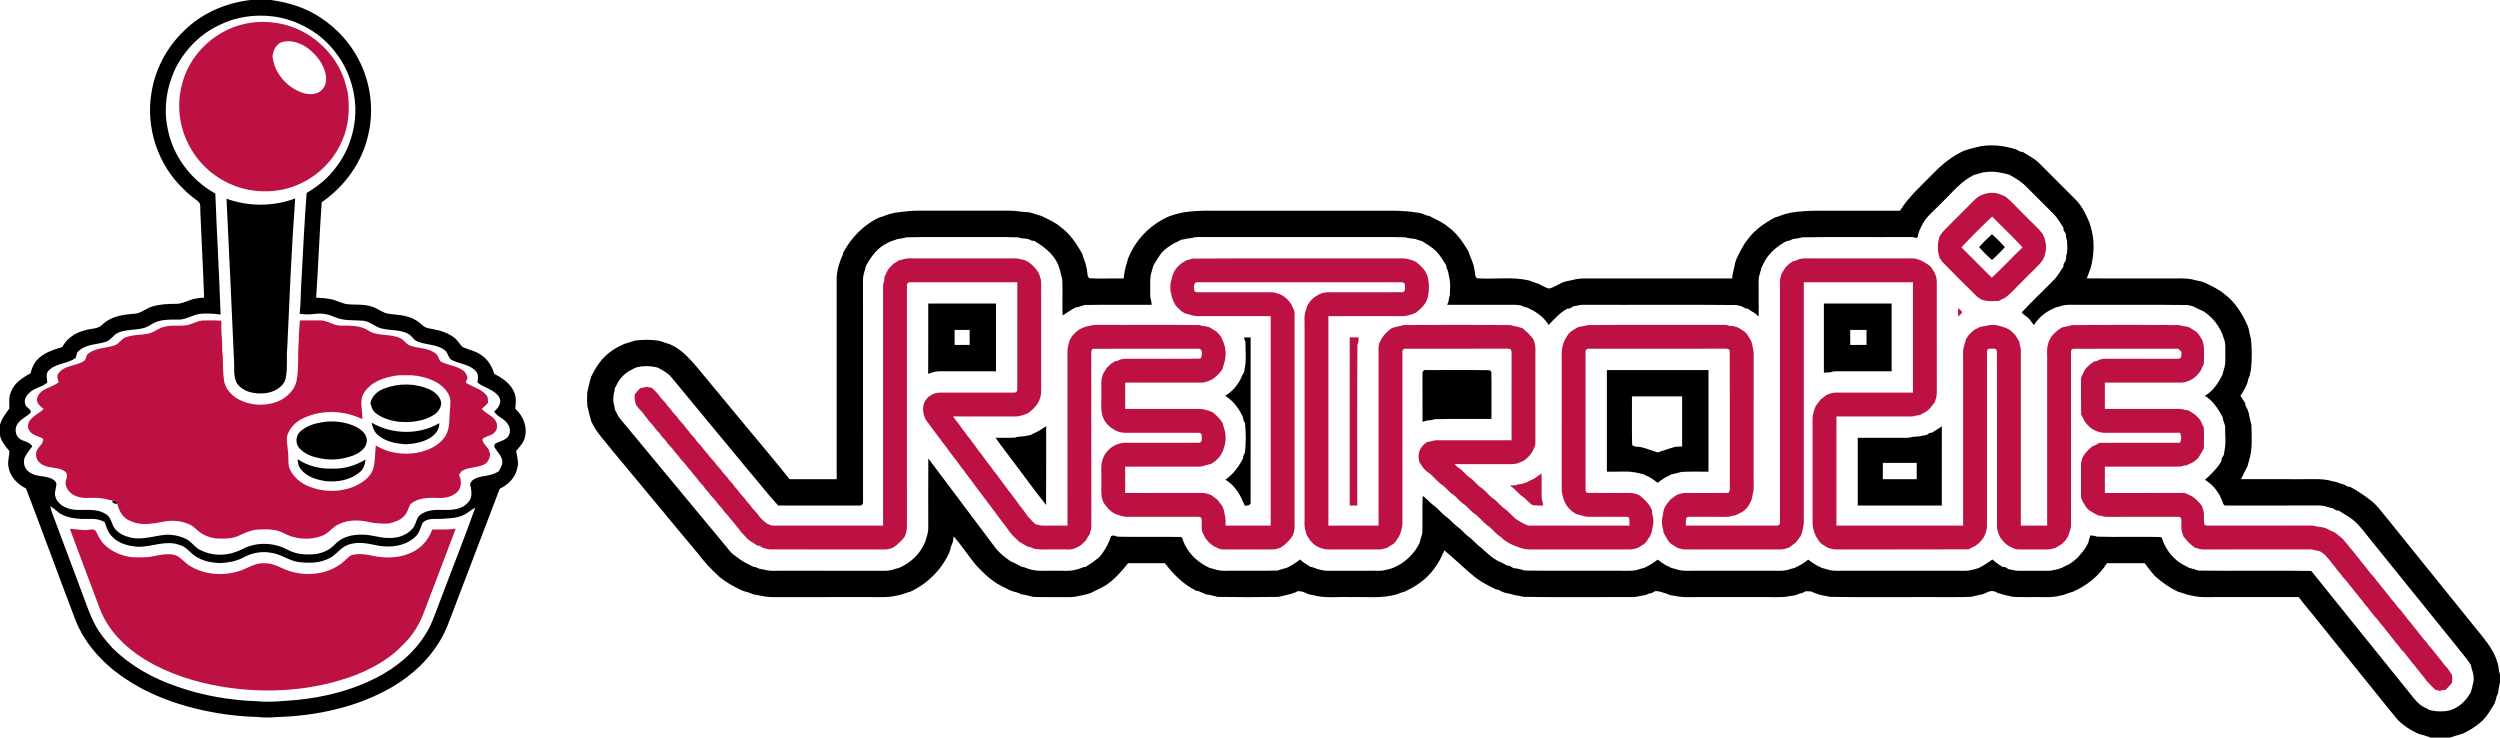 <?xml version="1.0" encoding="UTF-8" ?>
<!DOCTYPE svg PUBLIC "-//W3C//DTD SVG 1.1//EN" "http://www.w3.org/Graphics/SVG/1.1/DTD/svg11.dtd">
<svg width="1993pt" height="588pt" viewBox="0 0 1993 588" version="1.1" xmlns="http://www.w3.org/2000/svg">
<g id="#000000ff">
<path fill="#000000" opacity="1.00" d=" M 199.75 0.00 L 215.91 0.00 C 229.96 1.91 243.90 6.17 255.72 14.18 C 268.48 22.57 279.19 34.21 286.11 47.85 C 295.39 65.84 298.27 87.14 293.69 106.89 C 289.00 129.01 275.01 148.52 256.46 161.21 C 254.68 186.56 253.72 211.96 252.04 237.30 C 255.88 237.48 259.74 237.71 263.53 238.45 C 268.45 239.39 272.85 242.25 277.91 242.62 C 283.84 243.09 289.92 242.37 295.68 244.23 C 299.89 245.24 303.33 248.04 307.31 249.59 C 312.74 251.03 318.50 250.58 323.92 252.17 C 328.79 253.24 333.16 255.88 336.77 259.27 C 339.04 261.63 342.44 261.83 345.47 262.43 C 351.53 263.56 357.65 265.56 362.49 269.50 C 365.08 271.55 366.51 274.68 369.02 276.77 C 373.96 278.97 379.55 279.86 383.93 283.25 C 389.07 286.65 392.22 292.19 394.02 297.96 C 400.09 301.23 406.34 305.20 409.41 311.64 C 411.88 315.97 411.28 321.11 410.75 325.85 C 417.19 331.50 420.76 340.61 418.30 349.05 C 417.35 353.31 413.96 356.24 411.48 359.61 C 412.10 364.09 413.87 368.63 412.36 373.15 C 410.97 380.72 405.12 386.47 398.37 389.63 C 386.27 421.38 374.13 453.11 362.07 484.88 C 358.57 493.87 355.63 503.19 350.42 511.40 C 341.47 526.39 328.21 538.40 313.29 547.28 C 285.36 563.76 252.65 570.69 220.50 571.65 C 215.57 572.16 210.60 572.10 205.68 571.60 C 183.84 571.01 162.06 567.39 141.25 560.72 C 127.16 556.14 113.51 550.04 101.14 541.84 C 83.46 530.41 68.11 514.36 60.26 494.59 C 46.93 459.57 34.12 424.36 20.72 389.37 C 13.82 386.07 7.91 379.83 6.72 372.07 C 6.00 367.89 7.33 363.78 7.53 359.63 C 4.46 355.86 1.09 352.13 0.00 347.22 L 0.00 338.76 C 1.18 333.66 4.67 329.74 7.49 325.52 C 7.44 321.24 6.87 316.81 8.60 312.74 C 11.13 305.53 17.83 301.08 24.29 297.70 C 25.34 293.96 26.65 290.18 29.27 287.22 C 34.49 281.29 42.32 278.85 49.64 276.66 C 53.25 269.86 59.94 265.24 67.35 263.45 C 72.10 261.71 78.02 262.65 81.75 258.67 C 88.43 252.13 98.10 250.81 107.01 250.12 C 112.40 249.98 116.32 245.74 121.32 244.34 C 127.38 242.58 133.74 242.19 140.02 242.22 C 144.05 242.36 147.74 240.62 151.43 239.24 C 155.03 237.87 158.91 237.57 162.72 237.24 C 161.95 214.48 160.62 191.72 159.71 168.96 C 159.46 166.09 160.48 162.33 157.71 160.39 C 153.79 157.31 149.71 154.39 146.32 150.69 C 125.90 131.45 116.06 101.71 120.73 74.07 C 123.65 55.34 132.92 37.67 146.67 24.62 C 160.80 10.51 180.04 2.28 199.75 0.00 M 174.32 20.24 C 158.82 27.60 146.36 40.73 139.10 56.21 C 132.76 70.26 130.40 86.29 133.47 101.46 C 137.26 123.69 151.96 143.45 171.65 154.26 C 172.83 186.43 174.82 218.59 175.85 250.76 C 170.34 249.95 164.72 249.69 159.17 250.20 C 153.30 251.16 148.13 254.95 142.02 254.81 C 134.56 254.78 126.41 254.46 120.01 259.00 C 112.37 264.29 102.41 261.53 94.22 265.25 C 90.17 266.97 88.16 271.70 83.70 272.67 C 76.16 274.91 66.89 274.44 61.51 281.16 C 61.15 282.54 60.83 283.94 60.30 285.27 C 53.85 290.31 44.20 289.34 38.57 295.70 C 36.11 298.19 37.73 301.86 37.69 304.90 C 33.57 308.80 27.23 309.14 23.28 313.28 C 20.74 315.55 18.76 319.18 20.26 322.59 C 20.89 325.15 24.68 325.91 24.67 328.60 C 22.10 331.81 17.88 333.14 15.26 336.35 C 11.96 339.43 11.48 345.05 14.36 348.56 C 17.36 352.22 23.32 351.47 25.72 355.82 C 23.73 358.79 21.23 361.43 19.70 364.69 C 18.04 369.09 19.80 374.69 24.11 376.86 C 29.39 380.49 36.37 378.87 41.84 381.99 C 43.30 382.87 44.89 384.16 45.01 386.00 C 44.78 389.48 42.96 393.01 44.33 396.47 C 46.40 402.80 53.43 405.78 59.59 406.38 C 67.85 407.03 76.97 405.00 84.35 409.84 C 87.44 411.52 88.51 415.04 89.71 418.10 C 91.66 423.29 96.82 426.50 101.96 427.92 C 110.56 430.92 119.46 428.10 128.08 426.81 C 134.91 425.49 142.10 426.66 148.34 429.65 C 152.68 431.79 155.25 436.26 159.57 438.45 C 168.28 442.99 178.98 443.40 188.14 439.93 C 191.69 438.73 194.87 436.68 198.41 435.48 C 208.61 432.07 220.16 433.21 229.57 438.39 C 234.90 441.24 241.01 442.21 247.00 441.95 C 254.34 442.10 261.94 439.51 266.96 433.99 C 272.48 427.98 281.04 425.96 288.93 426.25 C 296.12 426.08 302.94 429.10 310.13 428.83 C 317.14 429.16 324.54 426.68 329.05 421.12 C 331.94 417.99 331.62 412.87 335.21 410.28 C 340.35 406.60 346.91 406.18 353.02 406.53 C 360.13 406.71 368.53 406.31 373.37 400.28 C 377.05 396.41 375.80 390.64 374.74 385.98 C 375.64 382.30 379.80 380.97 383.04 380.09 C 388.05 379.19 393.28 378.61 397.61 375.66 C 399.02 373.01 401.03 370.22 400.32 367.04 C 399.61 362.90 396.19 360.13 394.33 356.57 C 393.64 355.51 394.22 353.83 395.34 353.35 C 398.45 351.85 402.12 351.19 404.58 348.59 C 407.16 345.73 407.03 341.19 404.85 338.14 C 402.29 333.68 396.57 332.45 393.90 328.06 C 396.95 325.48 399.81 321.83 398.41 317.56 C 394.95 310.55 386.36 309.55 380.73 305.06 C 380.77 302.13 381.82 298.84 379.73 296.34 C 375.04 290.55 366.95 290.36 360.68 287.22 C 357.11 285.98 357.51 281.24 354.62 279.25 C 347.96 273.93 338.76 275.35 331.44 271.57 C 329.27 270.07 328.04 267.51 325.65 266.29 C 319.11 262.56 311.26 263.63 304.17 261.85 C 298.83 260.63 294.85 256.03 289.22 255.66 C 281.84 255.08 274.06 255.92 267.09 252.86 C 262.37 250.70 257.13 249.50 251.93 250.15 C 247.60 250.72 243.19 250.92 238.88 250.15 C 239.93 240.91 239.68 231.57 240.38 222.29 C 241.67 199.46 242.68 176.58 244.47 153.78 C 253.60 148.51 261.95 141.63 268.13 133.02 C 278.58 119.39 283.82 102.03 283.28 84.92 C 282.51 69.55 277.27 54.39 267.79 42.21 C 256.04 26.33 237.55 15.82 218.04 13.11 C 203.21 11.25 187.69 13.37 174.32 20.24 M 39.99 403.57 C 40.96 407.80 42.65 411.81 44.16 415.86 C 51.30 434.70 58.19 453.62 65.35 472.45 C 68.61 480.82 71.24 489.49 75.51 497.43 C 79.12 504.53 84.24 510.70 89.60 516.54 C 104.08 530.90 122.32 541.04 141.57 547.50 C 161.93 554.64 183.44 558.27 204.98 559.02 C 215.57 560.07 226.20 558.76 236.77 557.99 C 258.49 555.83 280.09 550.43 299.62 540.52 C 315.95 532.18 330.82 520.11 340.12 504.11 C 343.43 498.96 345.42 493.15 347.63 487.48 C 357.99 459.87 368.92 432.46 378.90 404.72 C 375.35 406.41 372.59 409.42 368.90 410.85 C 363.62 413.25 357.70 413.10 352.05 413.64 C 346.93 413.92 340.83 412.66 336.89 416.84 C 335.18 420.44 334.50 424.65 331.49 427.53 C 323.54 435.33 311.45 436.94 300.90 434.87 C 293.01 433.24 284.43 431.29 276.71 434.66 C 271.03 436.90 267.85 442.68 262.31 445.17 C 254.85 448.97 246.20 449.07 238.07 448.08 C 230.25 446.99 223.86 441.58 216.00 440.66 C 208.38 439.18 200.40 440.88 193.66 444.61 C 187.95 447.62 181.51 448.60 175.13 448.88 C 169.08 448.54 162.91 447.60 157.60 444.49 C 152.08 441.87 148.95 435.73 142.75 434.30 C 131.89 430.43 120.94 436.17 109.97 435.88 C 102.51 435.35 94.48 433.42 89.27 427.66 C 86.21 424.60 84.88 420.39 83.50 416.40 C 77.69 412.42 70.56 414.05 64.00 413.64 C 59.09 413.23 54.05 412.58 49.60 410.31 C 46.00 408.65 43.54 405.32 39.99 403.57 Z" />
<path fill="#000000" opacity="1.00" d=" M 1579.32 116.54 C 1587.70 115.16 1596.27 116.03 1604.42 118.29 C 1605.44 118.61 1606.49 118.93 1607.55 119.24 C 1608.52 119.78 1609.52 120.33 1610.52 120.88 C 1611.01 120.93 1612.00 121.04 1612.49 121.09 C 1616.97 124.06 1622.02 126.31 1625.80 130.25 C 1634.92 139.44 1644.07 148.62 1653.29 157.74 C 1659.07 163.10 1662.81 170.26 1665.70 177.51 C 1666.01 178.54 1666.34 179.56 1666.69 180.58 C 1666.99 181.94 1667.32 183.30 1667.70 184.65 C 1669.88 194.18 1669.16 204.01 1666.77 213.42 C 1666.37 214.42 1665.99 215.42 1665.63 216.43 C 1664.89 218.25 1664.20 220.09 1663.58 221.95 C 1685.73 222.07 1707.88 221.96 1730.04 222.00 C 1735.57 222.07 1741.16 221.63 1746.67 222.52 C 1748.31 222.90 1749.98 223.28 1751.65 223.72 C 1752.54 223.89 1753.45 224.06 1754.39 224.23 C 1755.41 224.58 1756.45 224.93 1757.51 225.28 C 1762.84 227.87 1768.30 230.35 1772.94 234.13 C 1781.67 240.42 1787.41 249.85 1791.73 259.51 C 1792.05 260.55 1792.40 261.59 1792.78 262.62 C 1792.91 263.52 1793.08 264.42 1793.27 265.33 C 1793.70 266.98 1794.07 268.65 1794.48 270.32 C 1795.31 278.38 1795.36 286.60 1794.46 294.66 C 1794.09 296.29 1793.77 297.94 1793.41 299.57 C 1792.98 300.57 1792.57 301.58 1792.18 302.58 C 1792.11 303.04 1791.96 303.97 1791.88 304.44 C 1790.47 308.38 1788.47 312.07 1786.06 315.49 C 1787.34 317.50 1788.64 319.50 1789.94 321.50 C 1789.98 321.99 1790.07 322.97 1790.11 323.45 C 1790.64 324.46 1791.19 325.46 1791.76 326.47 C 1792.07 327.51 1792.40 328.55 1792.76 329.60 C 1792.90 330.51 1793.06 331.43 1793.25 332.35 C 1793.78 334.47 1794.24 336.61 1794.84 338.73 C 1794.95 347.69 1795.82 356.84 1793.39 365.60 C 1793.00 366.93 1792.64 368.27 1792.28 369.60 C 1792.17 370.07 1791.93 371.01 1791.81 371.48 C 1789.99 374.93 1788.25 378.42 1786.61 381.96 C 1802.42 382.05 1818.23 381.97 1834.04 382.00 C 1842.59 382.19 1851.35 381.11 1859.67 383.70 C 1860.55 383.87 1861.46 384.03 1862.39 384.21 C 1863.38 384.59 1864.39 384.98 1865.42 385.36 C 1866.44 385.65 1867.47 385.93 1868.53 386.21 C 1869.51 386.77 1870.51 387.33 1871.53 387.89 C 1872.02 387.94 1873.00 388.05 1873.49 388.10 C 1878.90 391.02 1884.09 394.33 1888.92 398.14 C 1894.79 402.19 1898.70 408.28 1903.29 413.61 C 1927.42 443.53 1951.52 473.48 1975.70 503.36 C 1981.10 509.89 1986.47 516.58 1989.74 524.49 C 1990.04 525.52 1990.37 526.55 1990.73 527.59 C 1990.89 528.04 1991.21 528.94 1991.37 529.39 C 1991.88 532.33 1992.25 535.31 1993.00 538.21 L 1993.00 543.84 C 1992.25 546.71 1991.89 549.65 1991.43 552.57 C 1991.00 553.57 1990.59 554.57 1990.20 555.57 C 1990.09 556.03 1989.86 556.93 1989.74 557.39 C 1989.40 558.43 1989.08 559.48 1988.80 560.53 C 1985.80 565.51 1982.96 570.71 1978.74 574.77 C 1974.19 578.83 1969.06 582.22 1963.52 584.76 C 1962.45 585.08 1961.40 585.41 1960.38 585.75 C 1959.93 585.88 1959.04 586.12 1958.60 586.25 C 1956.70 586.85 1954.80 587.42 1952.93 588.00 L 1937.82 588.00 C 1936.02 587.36 1934.22 586.80 1932.44 586.21 C 1931.98 586.10 1931.06 585.86 1930.60 585.75 C 1929.54 585.40 1928.49 585.07 1927.47 584.76 C 1923.42 582.85 1919.52 580.62 1916.00 577.84 C 1911.16 574.46 1908.00 569.35 1904.18 564.96 C 1885.29 541.47 1866.28 518.08 1847.44 494.56 C 1842.64 488.25 1837.17 482.48 1832.60 476.00 C 1810.06 476.00 1787.53 475.99 1765.00 476.00 C 1760.09 475.98 1755.13 476.33 1750.29 475.41 C 1749.05 475.16 1747.85 474.94 1746.67 474.71 C 1745.29 474.33 1743.93 474.01 1742.58 473.70 C 1741.55 473.34 1740.55 473.00 1739.56 472.66 C 1738.51 472.35 1737.48 472.06 1736.47 471.77 C 1729.64 468.59 1723.42 464.20 1717.84 459.17 C 1714.90 455.96 1712.37 452.41 1709.72 448.98 C 1699.68 449.02 1689.64 448.99 1679.61 449.00 C 1673.25 459.22 1663.47 466.96 1652.52 471.75 C 1651.47 472.04 1650.44 472.34 1649.43 472.65 C 1648.40 473.01 1647.40 473.38 1646.41 473.77 C 1645.96 473.90 1645.06 474.18 1644.61 474.32 C 1642.95 474.75 1641.28 475.10 1639.64 475.48 C 1634.79 476.29 1629.85 475.98 1624.97 476.00 C 1618.21 475.93 1611.45 476.17 1604.71 475.82 C 1602.61 475.26 1600.49 474.83 1598.39 474.36 C 1596.44 473.84 1594.51 473.30 1592.61 472.72 C 1589.72 470.69 1586.35 470.75 1583.41 472.61 C 1582.40 472.97 1581.40 473.35 1580.43 473.73 C 1579.05 474.01 1577.70 474.29 1576.37 474.62 C 1574.64 474.99 1572.94 475.36 1571.26 475.82 C 1559.86 476.22 1548.44 475.90 1537.04 476.00 C 1510.94 475.87 1484.84 476.26 1458.75 475.81 C 1456.31 475.16 1453.82 474.88 1451.39 474.33 C 1450.94 474.20 1450.05 473.92 1449.60 473.79 C 1448.19 473.26 1446.78 472.75 1445.41 472.24 C 1444.96 472.04 1444.06 471.66 1443.62 471.46 C 1442.23 471.37 1440.87 471.33 1439.51 471.34 C 1438.47 471.84 1437.45 472.35 1436.45 472.86 C 1435.98 472.94 1435.05 473.09 1434.59 473.17 C 1433.56 473.60 1432.56 474.03 1431.56 474.46 C 1429.60 474.80 1427.64 475.09 1425.70 475.42 C 1419.21 476.55 1412.59 475.82 1406.05 476.00 C 1388.02 476.01 1370.00 475.99 1351.98 476.00 C 1347.08 475.97 1342.14 476.33 1337.31 475.42 C 1335.34 475.09 1333.39 474.80 1331.45 474.45 C 1330.42 474.04 1329.41 473.62 1328.41 473.21 C 1327.98 473.08 1327.10 472.80 1326.67 472.66 C 1324.36 471.88 1321.99 471.16 1319.55 471.23 C 1318.50 471.78 1317.47 472.33 1316.46 472.88 C 1315.99 472.95 1315.06 473.10 1314.59 473.18 C 1313.57 473.59 1312.56 474.00 1311.57 474.41 C 1309.12 474.88 1306.64 475.19 1304.24 475.80 C 1299.15 476.11 1294.06 475.99 1288.98 476.00 C 1264.24 475.87 1239.48 476.27 1214.75 475.80 C 1212.31 475.18 1209.82 474.87 1207.38 474.38 C 1206.03 474.00 1204.69 473.64 1203.37 473.26 C 1202.43 473.09 1201.51 472.92 1200.60 472.77 C 1199.55 472.42 1198.51 472.08 1197.49 471.76 C 1196.47 471.22 1195.48 470.68 1194.49 470.15 C 1194.00 470.07 1193.02 469.91 1192.53 469.83 C 1187.22 467.09 1181.72 464.63 1176.97 460.95 C 1168.09 454.00 1160.19 445.90 1151.45 438.79 C 1149.19 443.89 1146.78 448.98 1143.29 453.37 C 1137.40 461.70 1128.70 467.60 1119.51 471.76 C 1118.47 472.04 1117.45 472.33 1116.44 472.63 C 1115.44 473.02 1114.44 473.42 1113.47 473.83 C 1101.60 477.33 1089.16 475.60 1077.00 476.00 C 1066.78 475.58 1056.32 477.24 1046.35 474.30 C 1045.41 474.13 1044.48 473.96 1043.57 473.80 C 1042.56 473.38 1041.56 472.96 1040.57 472.55 C 1038.61 471.72 1036.55 471.05 1034.41 471.33 C 1033.96 471.57 1033.05 472.05 1032.59 472.29 C 1031.57 472.65 1030.56 473.02 1029.56 473.38 C 1028.23 473.70 1026.90 474.01 1025.59 474.32 C 1023.48 474.83 1021.36 475.26 1019.28 475.83 C 1003.09 476.12 986.89 476.10 970.70 475.84 C 968.58 475.25 966.45 474.78 964.34 474.23 C 963.40 474.10 962.47 473.98 961.55 473.86 C 959.47 473.00 957.41 472.14 955.38 471.21 C 954.91 471.13 953.96 470.97 953.48 470.89 C 943.46 465.90 935.35 457.86 928.69 448.98 C 918.89 449.00 909.09 449.02 899.29 448.97 C 894.13 455.51 888.57 461.93 881.55 466.55 C 877.69 468.90 873.51 470.67 869.50 472.73 C 868.46 473.06 867.43 473.40 866.41 473.76 C 865.48 473.93 864.56 474.12 863.66 474.31 C 859.51 475.35 855.27 476.21 850.97 476.04 C 841.89 475.89 832.80 476.19 823.73 475.85 C 821.61 475.25 819.46 474.79 817.35 474.24 C 816.42 474.09 815.50 473.96 814.59 473.83 C 813.19 473.27 811.79 472.73 810.41 472.18 C 809.95 472.08 809.03 471.86 808.58 471.76 C 807.54 471.40 806.51 471.06 805.48 470.72 C 800.85 468.41 796.04 466.35 791.88 463.22 C 786.62 459.54 782.20 454.84 777.80 450.21 C 771.72 442.85 766.59 434.74 760.30 427.55 C 760.02 429.22 759.77 430.91 759.45 432.58 C 759.02 433.58 758.61 434.58 758.19 435.59 C 758.08 436.04 757.86 436.95 757.75 437.41 C 757.40 438.44 757.07 439.48 756.76 440.53 C 750.53 454.27 739.24 465.53 725.51 471.78 C 724.48 472.06 723.46 472.35 722.45 472.66 C 721.42 473.00 720.41 473.34 719.40 473.70 C 718.05 474.01 716.71 474.34 715.39 474.70 C 707.73 476.66 699.81 475.87 692.01 476.00 C 666.66 476.01 641.31 475.97 615.96 476.02 C 611.68 476.06 607.49 475.14 603.33 474.31 C 602.41 474.14 601.49 473.97 600.59 473.81 C 599.19 473.26 597.80 472.73 596.42 472.19 C 595.96 472.08 595.04 471.86 594.59 471.75 C 593.55 471.40 592.52 471.07 591.50 470.74 C 585.12 467.67 578.79 464.32 573.36 459.72 C 567.23 454.12 561.48 448.10 556.53 441.42 C 533.71 414.25 511.27 386.76 488.46 359.58 C 482.44 351.73 475.16 344.67 471.15 335.47 C 471.04 335.00 470.82 334.07 470.71 333.61 C 470.34 332.27 470.00 330.93 469.66 329.59 C 469.16 327.48 468.73 325.35 468.16 323.26 C 467.96 319.76 467.96 316.24 468.17 312.74 C 468.63 311.05 468.99 309.34 469.37 307.63 C 469.70 306.28 470.00 304.93 470.31 303.59 C 470.61 302.55 470.92 301.52 471.22 300.48 C 474.78 293.08 479.30 285.88 485.99 280.94 C 489.43 278.07 493.50 276.17 497.51 274.25 C 498.54 273.92 499.57 273.59 500.60 273.25 C 501.05 273.12 501.96 272.87 502.41 272.74 C 503.71 272.31 505.03 271.90 506.35 271.49 C 512.42 270.74 518.62 270.63 524.68 271.56 C 525.58 271.78 526.48 272.01 527.39 272.24 C 528.40 272.61 529.42 272.98 530.45 273.35 C 531.46 273.64 532.48 273.94 533.51 274.23 C 542.37 277.76 548.88 284.93 555.00 291.95 C 568.20 307.79 581.32 323.68 594.45 339.56 C 606.19 353.64 618.00 367.68 629.44 382.00 C 641.96 382.00 654.48 382.00 667.00 382.00 C 666.99 328.66 667.01 275.31 666.99 221.97 C 667.13 215.51 669.04 209.19 671.76 203.36 C 671.85 202.89 672.03 201.94 672.12 201.47 C 678.70 189.30 688.74 178.85 701.49 173.17 C 701.96 173.05 702.90 172.80 703.37 172.68 C 705.33 171.89 707.34 171.19 709.38 170.58 C 710.70 170.23 712.05 169.89 713.39 169.55 C 719.59 168.96 725.76 167.81 732.01 167.97 C 756.33 168.03 780.66 168.02 804.98 167.97 C 810.11 167.93 815.15 169.14 820.28 169.22 C 821.64 169.62 823.02 169.97 824.41 170.32 C 825.42 170.66 826.43 170.99 827.46 171.33 C 828.47 171.65 829.48 171.96 830.52 172.26 C 835.56 174.81 840.87 177.02 845.23 180.71 C 852.93 186.24 858.30 194.31 862.88 202.47 C 862.98 202.94 863.19 203.87 863.29 204.34 C 864.08 206.32 864.80 208.34 865.44 210.38 C 865.75 211.71 866.06 213.05 866.38 214.39 C 867.08 216.82 866.37 219.97 868.35 221.82 C 877.47 222.32 886.63 221.83 895.76 222.00 C 896.27 217.37 897.13 212.76 898.70 208.36 C 898.81 207.91 899.03 207.00 899.14 206.55 C 904.95 191.19 917.37 178.62 932.49 172.26 C 933.51 171.93 934.54 171.60 935.58 171.27 C 936.03 171.12 936.95 170.83 937.40 170.68 C 939.48 170.19 941.58 169.78 943.67 169.27 C 956.04 167.36 968.56 168.13 981.03 168.00 C 1017.03 168.00 1053.03 168.00 1089.03 168.00 C 1102.93 168.15 1116.91 167.25 1130.68 169.60 C 1131.58 169.80 1132.49 170.00 1133.42 170.21 C 1134.79 170.75 1136.19 171.27 1137.59 171.82 C 1138.06 171.91 1139.00 172.09 1139.47 172.18 C 1144.73 174.91 1150.31 177.23 1154.83 181.19 C 1161.77 186.13 1166.42 193.45 1170.79 200.60 C 1170.91 201.05 1171.15 201.94 1171.27 202.39 C 1172.62 205.39 1173.70 208.51 1174.80 211.62 C 1174.96 212.52 1175.13 213.43 1175.32 214.34 C 1176.05 216.77 1175.40 219.94 1177.35 221.81 C 1191.07 222.89 1205.09 220.39 1218.63 223.54 C 1220.66 224.18 1222.66 224.90 1224.65 225.70 C 1225.11 225.82 1226.02 226.07 1226.47 226.19 C 1229.22 227.56 1231.86 229.37 1234.92 230.03 C 1238.71 229.21 1241.96 226.87 1245.46 225.26 C 1246.50 224.92 1247.56 224.58 1248.62 224.24 C 1249.50 224.05 1250.40 223.88 1251.32 223.70 C 1254.82 222.87 1258.37 221.98 1262.01 221.98 C 1301.64 222.02 1341.27 221.99 1380.89 222.00 C 1380.98 220.89 1381.10 219.78 1381.23 218.67 C 1381.76 216.57 1382.20 214.44 1382.74 212.34 C 1382.88 211.43 1383.04 210.52 1383.22 209.61 C 1383.57 208.57 1383.92 207.52 1384.28 206.48 C 1386.94 200.96 1389.56 195.33 1393.51 190.57 C 1399.13 182.89 1407.17 177.51 1415.49 173.13 C 1415.95 173.03 1416.87 172.82 1417.33 172.71 C 1419.30 171.91 1421.33 171.19 1423.39 170.57 C 1424.70 170.22 1426.04 169.89 1427.39 169.55 C 1441.49 167.25 1455.78 168.16 1470.01 168.00 C 1484.90 168.01 1499.79 167.98 1514.69 168.01 C 1521.71 156.58 1531.98 147.77 1541.24 138.24 C 1548.23 130.95 1556.28 124.51 1565.49 120.23 C 1566.50 119.92 1567.53 119.60 1568.57 119.28 C 1569.03 119.13 1569.95 118.84 1570.41 118.69 C 1571.71 118.32 1573.03 117.98 1574.38 117.64 C 1576.00 117.24 1577.65 116.90 1579.32 116.54 M 1580.40 137.55 C 1579.05 137.95 1577.71 138.33 1576.41 138.74 C 1575.93 138.84 1574.99 139.06 1574.52 139.16 C 1563.69 143.74 1556.58 153.45 1548.23 161.27 C 1542.49 167.50 1535.22 172.62 1531.67 180.56 C 1531.20 181.53 1530.74 182.50 1530.29 183.47 C 1529.91 184.51 1529.55 185.55 1529.20 186.59 C 1529.14 187.11 1529.01 188.13 1528.94 188.64 C 1528.64 188.92 1528.03 189.50 1527.73 189.79 C 1525.30 188.72 1522.61 189.00 1520.05 188.97 C 1492.27 189.17 1464.48 188.73 1436.71 189.19 C 1434.35 189.97 1431.86 190.11 1429.46 190.54 C 1428.43 190.95 1427.43 191.38 1426.45 191.82 C 1425.97 191.90 1425.00 192.07 1424.52 192.15 C 1423.99 192.42 1422.92 192.95 1422.39 193.22 C 1415.15 197.45 1408.44 203.50 1405.29 211.44 C 1405.01 211.96 1404.43 212.99 1404.15 213.51 C 1404.05 213.98 1403.84 214.94 1403.74 215.41 C 1403.31 216.73 1402.93 218.07 1402.55 219.40 C 1401.78 222.54 1401.96 225.79 1401.98 229.00 C 1402.04 236.75 1401.95 244.51 1402.03 252.26 C 1400.33 250.74 1398.57 249.28 1396.55 248.25 C 1395.47 247.57 1394.42 246.85 1393.42 246.13 C 1392.94 246.07 1391.99 245.94 1391.51 245.88 C 1390.52 245.33 1389.54 244.80 1388.58 244.27 C 1387.12 243.95 1385.69 243.61 1384.30 243.18 C 1344.20 242.73 1304.08 243.18 1263.98 242.96 C 1261.73 242.93 1259.45 242.95 1257.32 243.71 C 1256.35 243.85 1255.40 243.99 1254.46 244.12 C 1253.46 244.72 1252.48 245.32 1251.51 245.92 C 1251.00 245.96 1249.97 246.03 1249.46 246.06 C 1243.55 249.24 1239.13 254.33 1234.52 259.08 C 1231.75 254.20 1227.23 250.55 1222.48 247.69 C 1220.78 246.88 1219.10 246.04 1217.46 245.16 C 1216.98 245.08 1216.02 244.91 1215.55 244.83 C 1214.54 244.37 1213.53 243.92 1212.54 243.49 C 1208.40 242.66 1204.16 243.05 1199.99 243.00 C 1184.55 242.99 1169.12 243.03 1153.69 242.98 C 1153.95 242.35 1154.48 241.08 1154.75 240.45 C 1154.98 238.71 1155.20 236.95 1155.80 235.29 C 1155.97 230.66 1156.53 225.90 1155.36 221.36 C 1155.04 219.73 1154.78 218.09 1154.44 216.47 C 1154.02 215.45 1153.60 214.44 1153.17 213.44 C 1153.10 212.94 1152.98 211.94 1152.91 211.45 C 1150.32 207.62 1148.12 203.45 1144.79 200.20 C 1141.55 196.91 1137.47 194.67 1133.61 192.21 C 1132.53 191.92 1131.47 191.62 1130.42 191.31 C 1129.97 191.13 1129.06 190.76 1128.61 190.58 C 1125.85 190.00 1122.96 190.12 1120.29 189.20 C 1107.87 188.74 1095.44 189.13 1083.02 189.00 C 1042.37 189.00 1001.72 189.01 961.07 188.99 C 957.48 189.06 953.79 188.58 950.31 189.67 C 948.29 189.94 946.28 190.16 944.33 190.70 C 943.37 190.85 942.43 191.00 941.50 191.15 C 940.99 191.44 939.97 192.03 939.46 192.32 C 938.08 192.96 936.71 193.59 935.34 194.20 C 932.17 196.35 928.83 198.40 926.26 201.28 C 924.00 204.15 922.14 207.30 920.22 210.40 C 919.95 210.93 919.43 211.99 919.17 212.53 C 919.06 213.00 918.85 213.94 918.74 214.41 C 918.32 215.73 917.94 217.07 917.55 218.39 C 916.64 222.19 917.06 226.12 916.98 229.98 C 917.07 233.22 916.55 236.60 917.76 239.71 C 917.86 240.80 917.98 241.90 918.10 243.00 C 900.28 243.09 882.45 242.82 864.64 243.13 C 862.91 243.73 861.16 244.22 859.43 244.78 C 858.95 244.87 857.98 245.03 857.49 245.11 C 853.88 247.01 850.53 249.33 847.09 251.49 C 846.79 241.89 847.27 232.28 846.83 222.69 C 846.16 220.63 845.83 218.50 845.31 216.41 C 845.17 215.95 844.88 215.02 844.74 214.55 C 844.37 213.54 844.03 212.52 843.70 211.50 C 843.48 210.97 843.03 209.91 842.80 209.38 C 838.88 201.67 831.82 196.38 824.55 192.08 C 824.05 192.02 823.05 191.91 822.55 191.85 C 821.54 191.38 820.54 190.93 819.53 190.49 C 816.78 190.02 813.93 190.15 811.29 189.19 C 798.86 188.75 786.41 189.12 773.98 189.00 C 756.89 189.13 739.78 188.75 722.70 189.19 C 720.31 189.95 717.81 190.12 715.39 190.62 C 714.93 190.79 714.02 191.12 713.57 191.28 C 712.53 191.62 711.50 191.95 710.47 192.27 C 709.49 192.74 708.52 193.20 707.55 193.66 C 699.46 197.38 694.12 204.81 690.13 212.49 C 690.03 212.97 689.84 213.92 689.75 214.40 C 689.32 215.72 688.94 217.06 688.55 218.40 C 688.22 219.91 687.99 221.46 687.98 223.02 C 688.03 282.02 687.99 341.02 688.00 400.02 C 688.36 401.76 686.75 403.36 685.01 403.00 C 663.48 403.01 641.94 402.98 620.41 403.01 C 612.07 394.14 604.76 384.36 596.78 375.17 C 576.37 350.28 555.63 325.67 535.25 300.77 C 532.39 297.33 528.38 295.21 524.51 293.15 C 524.04 293.02 523.11 292.77 522.64 292.64 C 517.98 291.59 513.01 291.61 508.35 292.63 C 507.89 292.77 506.97 293.04 506.52 293.18 C 505.53 293.68 504.55 294.18 503.57 294.68 C 498.46 297.14 494.13 301.47 491.68 306.58 C 491.17 307.56 490.67 308.54 490.16 309.52 C 490.00 310.45 489.85 311.38 489.71 312.32 C 488.59 315.98 488.59 320.01 489.70 323.67 C 489.85 324.60 490.01 325.54 490.16 326.48 C 490.43 327.01 490.97 328.06 491.24 328.58 C 492.16 330.33 492.98 332.17 494.27 333.69 C 521.79 366.86 549.24 400.08 576.81 433.20 C 579.55 436.13 581.59 439.70 584.82 442.16 C 588.25 444.75 591.65 447.45 595.56 449.31 C 597.23 450.12 598.89 450.97 600.54 451.84 C 601.02 451.93 601.97 452.10 602.45 452.18 C 603.44 452.62 604.45 453.04 605.47 453.44 C 607.08 453.79 608.72 454.05 610.35 454.36 C 613.80 455.38 617.44 454.95 620.99 455.01 C 649.35 455.00 677.71 454.98 706.07 455.02 C 707.59 454.99 709.11 454.76 710.60 454.45 C 711.92 454.04 713.25 453.67 714.59 453.26 C 715.06 453.16 716.01 452.94 716.48 452.84 C 724.53 449.33 731.69 443.52 735.76 435.63 C 736.41 434.22 737.10 432.83 737.82 431.46 C 737.93 430.99 738.15 430.06 738.27 429.59 C 738.67 428.26 739.04 426.93 739.45 425.61 C 739.77 424.10 739.98 422.57 740.02 421.03 C 740.02 402.51 739.94 383.98 740.05 365.46 C 758.04 389.31 775.92 413.25 793.85 437.15 C 797.08 441.22 801.26 444.36 805.48 447.34 C 806.84 447.97 808.21 448.61 809.59 449.25 C 811.23 450.11 812.88 450.97 814.52 451.85 C 815.00 451.94 815.96 452.11 816.44 452.19 C 817.43 452.61 818.44 453.01 819.48 453.38 C 820.77 453.73 822.08 454.06 823.40 454.42 C 829.50 455.65 835.79 454.72 841.98 455.00 C 846.85 454.82 851.81 455.54 856.61 454.42 C 857.90 454.06 859.21 453.73 860.53 453.38 C 861.54 453.00 862.56 452.60 863.57 452.17 C 864.07 452.11 865.07 451.99 865.56 451.92 C 869.06 449.68 872.50 447.32 875.73 444.69 C 879.73 440.70 882.42 435.65 884.66 430.52 C 884.93 429.52 885.26 428.55 885.68 427.61 C 887.12 426.29 889.18 427.20 890.72 427.83 C 907.46 428.28 924.22 427.79 940.96 428.06 C 942.77 428.03 942.78 430.29 943.36 431.52 C 943.77 432.49 944.20 433.47 944.64 434.46 C 948.81 442.74 956.08 449.11 964.52 452.84 C 964.99 452.94 965.93 453.16 966.41 453.26 C 967.72 453.67 969.05 454.04 970.39 454.45 C 974.20 455.34 978.14 454.95 982.02 455.00 C 994.13 454.91 1006.25 455.18 1018.36 454.86 C 1020.07 454.27 1021.82 453.77 1023.56 453.23 C 1024.04 453.13 1025.00 452.94 1025.48 452.84 C 1029.41 451.03 1033.04 448.69 1036.43 446.00 C 1037.92 447.48 1039.56 448.84 1041.48 449.77 C 1042.52 450.42 1043.53 451.12 1044.56 451.84 C 1045.03 451.93 1045.97 452.11 1046.43 452.20 C 1047.42 452.61 1048.44 453.01 1049.47 453.38 C 1050.77 453.73 1052.08 454.06 1053.40 454.42 C 1055.24 454.88 1057.15 455.05 1059.07 455.04 C 1071.05 454.97 1083.03 455.00 1095.02 455.01 C 1098.22 454.98 1101.53 455.33 1104.65 454.33 C 1105.55 454.13 1106.47 453.94 1107.41 453.76 C 1108.43 453.39 1109.46 453.04 1110.51 452.71 C 1111.86 452.05 1113.24 451.39 1114.64 450.77 C 1121.37 447.04 1127.06 441.37 1130.78 434.62 C 1131.04 434.08 1131.57 433.01 1131.84 432.48 C 1131.94 432.00 1132.13 431.05 1132.23 430.57 C 1132.76 428.83 1133.26 427.08 1133.86 425.37 C 1134.25 415.38 1133.75 405.39 1134.13 395.41 C 1137.48 397.44 1139.80 400.72 1142.97 402.98 C 1146.67 405.59 1149.31 409.40 1153.01 412.01 C 1156.30 414.34 1158.72 417.69 1162.03 420.02 C 1165.12 422.21 1167.42 425.31 1170.45 427.58 C 1174.32 430.31 1177.18 434.20 1181.11 436.87 C 1184.97 440.43 1188.76 444.12 1193.34 446.79 C 1196.13 448.01 1198.87 449.39 1201.55 450.87 C 1202.04 450.92 1203.03 451.04 1203.52 451.09 C 1204.49 451.69 1205.47 452.28 1206.47 452.89 C 1207.41 452.99 1208.38 453.11 1209.36 453.23 C 1211.44 453.84 1213.60 454.15 1215.67 454.84 C 1242.78 455.24 1269.90 454.84 1297.01 455.03 C 1299.54 455.08 1302.11 455.03 1304.61 454.45 C 1305.92 454.04 1307.25 453.67 1308.59 453.27 C 1309.06 453.15 1309.99 452.93 1310.46 452.81 C 1311.83 452.10 1313.22 451.42 1314.64 450.76 C 1317.02 449.38 1319.31 447.84 1321.50 446.15 C 1323.42 447.64 1325.44 449.01 1327.51 450.31 C 1329.19 451.12 1330.86 451.95 1332.53 452.82 C 1333.00 452.93 1333.94 453.15 1334.41 453.27 C 1335.72 453.67 1337.05 454.04 1338.39 454.45 C 1344.51 455.62 1350.79 454.74 1356.98 455.00 C 1375.64 455.00 1394.31 455.00 1412.98 455.00 C 1416.85 454.96 1420.79 455.34 1424.61 454.45 C 1425.91 454.05 1427.25 453.67 1428.59 453.26 C 1429.06 453.15 1430.00 452.93 1430.47 452.82 C 1432.11 451.95 1433.78 451.12 1435.48 450.32 C 1437.53 449.01 1439.55 447.64 1441.50 446.15 C 1443.67 447.84 1445.96 449.38 1448.37 450.76 C 1449.75 451.42 1451.14 452.10 1452.54 452.81 C 1453.00 452.93 1453.94 453.16 1454.40 453.27 C 1455.71 453.67 1457.05 454.04 1458.40 454.45 C 1462.19 455.34 1466.11 454.95 1469.97 455.00 C 1500.30 455.00 1530.63 454.99 1560.96 455.01 C 1564.52 454.94 1568.19 455.41 1571.66 454.34 C 1572.55 454.13 1573.46 453.93 1574.40 453.74 C 1575.43 453.40 1576.49 453.08 1577.56 452.76 C 1581.41 450.92 1584.89 448.43 1588.41 446.03 C 1590.81 448.35 1593.62 450.17 1596.45 451.94 C 1596.97 451.97 1597.99 452.04 1598.51 452.08 C 1599.48 452.68 1600.47 453.28 1601.47 453.88 C 1602.40 454.00 1603.34 454.14 1604.32 454.28 C 1606.13 454.92 1608.06 455.07 1610.01 455.04 C 1616.33 454.99 1622.66 454.97 1629.00 455.02 C 1631.88 455.01 1634.85 455.25 1637.65 454.33 C 1638.55 454.12 1639.46 453.93 1640.41 453.75 C 1641.43 453.40 1642.48 453.06 1643.55 452.73 C 1644.49 452.24 1645.45 451.75 1646.43 451.28 C 1653.71 448.29 1659.15 441.99 1663.31 435.49 C 1663.79 434.48 1664.30 433.47 1664.84 432.48 C 1664.95 432.01 1665.17 431.07 1665.28 430.60 C 1665.62 429.34 1665.97 428.08 1666.34 426.83 C 1668.13 426.99 1669.99 427.11 1671.72 427.81 C 1688.45 428.32 1705.21 427.74 1721.94 428.09 C 1723.82 427.99 1723.77 430.24 1724.36 431.50 C 1724.57 432.03 1725.01 433.07 1725.23 433.59 C 1728.77 441.24 1734.89 447.74 1742.58 451.31 C 1743.54 451.81 1744.51 452.32 1745.50 452.85 C 1745.99 452.94 1746.95 453.13 1747.43 453.22 C 1749.16 453.76 1750.91 454.27 1752.66 454.87 C 1782.61 455.28 1812.59 454.71 1842.54 455.14 C 1868.79 487.97 1895.35 520.57 1921.68 553.35 C 1925.00 557.58 1928.46 562.14 1933.57 564.32 C 1934.53 564.81 1935.51 565.31 1936.51 565.82 C 1936.97 565.96 1937.89 566.23 1938.35 566.37 C 1943.00 567.39 1947.96 567.39 1952.63 566.37 C 1953.09 566.23 1954.01 565.95 1954.47 565.81 C 1961.23 563.27 1966.49 557.96 1969.78 551.62 C 1970.07 550.54 1970.39 549.46 1970.73 548.40 C 1970.90 547.47 1971.10 546.56 1971.33 545.65 C 1972.35 542.66 1972.21 539.43 1971.45 536.40 C 1971.02 535.06 1970.65 533.72 1970.24 532.40 C 1970.16 531.91 1969.99 530.92 1969.90 530.43 C 1966.57 524.79 1962.01 520.04 1958.08 514.83 C 1934.86 486.08 1911.67 457.30 1888.44 428.57 C 1883.22 421.94 1877.98 414.89 1870.45 410.73 C 1868.40 409.61 1866.46 408.32 1864.51 407.08 C 1864.01 407.04 1863.00 406.96 1862.50 406.92 C 1861.49 406.31 1860.50 405.71 1859.53 405.12 C 1859.05 405.03 1858.08 404.84 1857.60 404.75 C 1856.25 404.33 1854.91 403.95 1853.60 403.55 C 1852.06 403.22 1850.49 402.99 1848.95 402.98 C 1824.28 403.01 1799.60 403.01 1774.93 402.99 C 1772.67 403.47 1772.07 401.14 1771.65 399.48 C 1770.88 397.82 1770.09 396.16 1769.33 394.51 C 1766.53 389.67 1762.69 385.40 1757.83 382.56 C 1762.60 377.92 1767.73 373.48 1770.94 367.53 C 1770.97 367.02 1771.04 366.00 1771.08 365.49 C 1771.66 364.50 1772.26 363.52 1772.88 362.54 C 1772.98 361.58 1773.12 360.63 1773.29 359.68 C 1774.80 353.15 1773.75 346.30 1773.86 339.64 C 1773.27 337.91 1772.73 336.16 1772.22 334.42 C 1772.14 333.94 1771.96 332.97 1771.88 332.49 C 1768.34 325.97 1764.17 319.43 1757.69 315.48 C 1763.62 312.22 1767.72 306.49 1770.76 300.58 C 1771.03 300.06 1771.57 299.01 1771.84 298.49 C 1771.94 298.01 1772.15 297.06 1772.26 296.59 C 1772.65 295.26 1773.03 293.93 1773.45 292.61 C 1774.27 289.14 1773.97 285.55 1774.01 282.03 C 1773.94 278.47 1774.34 274.85 1773.40 271.38 C 1773.23 270.93 1772.89 270.02 1772.72 269.57 C 1772.35 268.54 1772.02 267.51 1771.72 266.49 C 1771.48 265.97 1771.00 264.93 1770.76 264.42 C 1767.71 257.83 1762.75 252.13 1756.67 248.19 C 1754.88 247.42 1753.14 246.58 1751.41 245.75 C 1750.44 245.26 1749.49 244.76 1748.56 244.28 C 1747.10 243.95 1745.68 243.61 1744.31 243.18 C 1715.55 242.77 1686.77 243.11 1658.00 243.00 C 1653.47 243.12 1648.86 242.54 1644.41 243.55 C 1643.05 243.94 1641.72 244.32 1640.40 244.73 C 1639.94 244.85 1639.00 245.07 1638.54 245.18 C 1637.14 245.89 1635.75 246.58 1634.36 247.25 C 1629.09 249.97 1624.68 254.11 1621.50 259.11 C 1620.25 257.79 1619.24 256.28 1618.15 254.85 C 1616.42 252.46 1613.42 251.44 1611.72 249.03 C 1620.28 239.83 1629.50 231.24 1638.26 222.21 C 1640.82 219.24 1642.73 215.77 1644.94 212.53 C 1644.97 212.02 1645.04 211.00 1645.08 210.49 C 1645.66 209.50 1646.27 208.51 1646.89 207.53 C 1646.98 206.24 1647.08 204.97 1647.24 203.69 C 1648.59 199.85 1647.95 195.69 1647.80 191.71 C 1647.15 190.02 1646.98 188.22 1646.81 186.44 C 1646.22 185.45 1645.65 184.47 1645.09 183.49 C 1645.05 182.98 1644.97 181.97 1644.93 181.46 C 1642.32 177.65 1640.15 173.47 1636.79 170.25 C 1629.59 163.12 1622.43 155.96 1615.30 148.76 C 1611.40 144.66 1606.41 141.86 1601.52 139.14 C 1601.04 139.02 1600.09 138.79 1599.61 138.67 C 1597.95 138.27 1596.28 137.95 1594.64 137.61 C 1589.98 136.58 1585.07 136.70 1580.40 137.55 Z" />
<path fill="#000000" opacity="1.00" d=" M 180.58 158.43 C 198.14 164.79 217.83 164.78 235.33 158.20 C 232.37 197.79 230.81 237.47 229.01 277.11 C 228.20 284.73 229.34 292.45 228.00 300.03 C 227.31 307.44 219.91 311.99 213.19 313.20 C 205.55 314.41 196.77 313.48 190.90 307.99 C 185.92 303.46 186.82 296.11 186.69 290.03 C 184.61 246.17 182.81 202.29 180.58 158.43 Z" />
<path fill="#000000" opacity="1.00" d=" M 1587.46 187.19 L 1588.00 186.76 C 1591.63 189.92 1595.07 193.36 1598.24 197.00 C 1595.07 200.63 1591.64 204.09 1587.99 207.23 C 1584.35 204.06 1580.90 200.65 1577.77 196.99 C 1580.75 193.50 1584.08 190.29 1587.46 187.19 Z" />
<path fill="#000000" opacity="1.00" d=" M 740.00 242.00 C 758.00 242.00 776.00 242.00 794.00 242.00 C 794.00 260.00 794.00 278.00 794.00 296.00 C 781.01 295.99 768.01 296.01 755.02 295.99 C 751.47 296.00 747.87 295.73 744.39 296.54 C 742.89 296.99 741.40 297.44 739.94 297.97 C 740.08 279.31 739.96 260.66 740.00 242.00 M 761.00 263.00 C 761.00 267.00 761.00 271.00 761.00 275.00 C 765.00 275.00 769.00 275.00 773.00 275.00 C 773.00 271.00 773.00 267.00 773.00 263.00 C 769.00 263.00 765.00 263.00 761.00 263.00 Z" />
<path fill="#000000" opacity="1.00" d=" M 1454.00 242.00 C 1472.00 242.00 1490.00 242.00 1508.00 242.00 C 1508.00 260.00 1508.00 278.00 1508.00 296.00 C 1494.66 295.98 1481.32 296.03 1467.99 295.98 C 1465.07 296.03 1462.02 295.62 1459.28 296.80 C 1457.51 296.93 1455.74 297.00 1454.00 297.07 C 1454.00 278.71 1454.00 260.36 1454.00 242.00 M 1475.00 263.00 C 1474.99 267.00 1474.99 271.00 1475.00 275.00 C 1479.33 275.00 1483.66 275.00 1488.00 275.00 C 1487.99 271.00 1487.99 267.00 1488.00 263.00 C 1483.66 263.00 1479.33 263.00 1475.00 263.00 Z" />
<path fill="#000000" opacity="1.00" d=" M 991.66 269.04 C 993.42 269.01 995.21 269.00 997.00 268.99 C 996.99 312.67 997.01 356.36 996.99 400.05 C 997.51 402.81 994.41 403.14 992.44 403.20 C 991.28 400.55 989.98 397.98 988.78 395.37 C 985.87 390.23 982.01 385.37 976.83 382.41 C 983.04 378.21 987.50 372.10 990.89 365.50 C 990.96 365.01 991.09 364.04 991.16 363.55 C 991.61 362.55 992.07 361.54 992.51 360.54 C 993.32 352.91 993.32 345.09 992.51 337.47 C 992.07 336.45 991.62 335.45 991.17 334.45 C 991.09 333.97 990.93 333.01 990.86 332.53 C 987.74 325.71 983.16 319.47 976.70 315.49 C 981.93 312.54 985.93 307.86 988.79 302.64 C 989.25 301.55 989.73 300.48 990.22 299.40 C 990.75 298.43 991.30 297.47 991.86 296.52 C 991.98 295.56 992.13 294.62 992.29 293.67 C 993.80 286.81 992.75 279.64 992.87 272.65 C 992.42 271.46 992.02 270.25 991.66 269.04 Z" />
<path fill="#000000" opacity="1.00" d=" M 1134.00 298.03 C 1133.62 296.29 1135.17 294.64 1136.94 295.00 C 1153.82 295.08 1170.72 294.83 1187.60 295.12 C 1187.92 295.44 1188.56 296.07 1188.88 296.39 C 1189.19 308.91 1188.90 321.46 1189.00 334.00 C 1173.90 334.12 1158.80 333.75 1143.71 334.19 C 1141.76 334.94 1139.67 335.04 1137.63 335.26 C 1136.42 335.61 1135.22 335.96 1134.03 336.30 C 1133.97 323.54 1134.00 310.78 1134.00 298.03 Z" />
<path fill="#000000" opacity="1.00" d=" M 1281.00 295.00 C 1308.00 295.00 1335.00 295.00 1362.00 295.00 C 1362.00 322.00 1362.00 349.00 1362.00 376.00 C 1354.89 376.09 1347.78 375.80 1340.68 376.17 C 1338.61 376.82 1336.47 377.15 1334.40 377.71 C 1333.93 377.83 1333.00 378.06 1332.53 378.18 C 1330.86 379.05 1329.19 379.88 1327.51 380.69 C 1325.44 381.99 1323.42 383.36 1321.50 384.85 C 1319.56 383.37 1317.54 381.99 1315.51 380.67 C 1314.51 380.22 1313.53 379.76 1312.57 379.31 C 1312.05 379.02 1311.02 378.45 1310.51 378.17 C 1310.03 378.04 1309.09 377.79 1308.62 377.67 C 1306.96 377.26 1305.29 376.94 1303.65 376.61 C 1296.20 375.24 1288.53 376.35 1281.00 376.00 C 1281.00 349.00 1281.00 322.00 1281.00 295.00 M 1301.00 316.00 C 1301.10 328.87 1300.80 341.76 1301.13 354.62 C 1302.87 356.80 1306.16 355.77 1308.60 356.57 C 1309.88 356.93 1311.19 357.27 1312.50 357.63 C 1313.50 357.96 1314.50 358.32 1315.51 358.70 C 1316.51 358.99 1317.51 359.30 1318.52 359.64 C 1319.50 360.04 1320.52 360.39 1321.56 360.73 C 1322.53 360.39 1323.50 360.03 1324.48 359.63 C 1325.46 359.30 1326.46 358.99 1327.48 358.70 C 1328.46 358.31 1329.46 357.97 1330.50 357.68 C 1332.20 357.18 1333.93 356.70 1335.65 356.17 C 1337.42 356.06 1339.20 355.99 1341.00 355.94 C 1341.00 342.63 1341.00 329.31 1341.00 316.00 C 1327.66 316.00 1314.33 316.00 1301.00 316.00 Z" />
<path fill="#000000" opacity="1.00" d=" M 306.02 309.87 C 317.63 305.22 331.20 305.39 342.62 310.54 C 347.12 312.66 351.58 316.63 351.75 321.94 C 351.22 325.57 349.00 328.84 345.87 330.74 C 337.38 336.11 326.89 337.09 317.09 336.14 C 310.88 335.18 304.58 333.30 299.57 329.39 C 297.07 327.49 296.08 324.41 295.33 321.51 C 296.23 315.86 300.86 311.78 306.02 309.87 Z" />
<path fill="#000000" opacity="1.00" d=" M 256.45 336.66 C 265.61 335.07 275.38 336.15 283.79 340.22 C 288.20 342.49 293.06 346.49 292.38 352.03 C 291.91 357.57 286.60 360.91 282.00 362.99 C 273.83 366.02 264.80 367.33 256.20 365.52 C 249.77 364.48 243.06 362.31 238.64 357.28 C 235.15 353.47 235.78 346.99 239.68 343.70 C 244.32 339.62 250.45 337.64 256.45 336.66 Z" />
<path fill="#000000" opacity="1.00" d=" M 296.24 336.95 C 312.48 346.44 333.94 346.93 350.24 337.32 C 350.30 341.80 347.73 345.74 344.15 348.24 C 338.28 352.41 330.96 353.70 323.92 354.19 C 315.93 353.74 307.44 352.19 301.22 346.77 C 298.28 344.30 297.00 340.58 296.24 336.95 Z" />
<path fill="#000000" opacity="1.00" d=" M 828.47 343.30 C 830.33 342.13 832.15 340.91 834.02 339.74 C 833.93 360.67 834.09 381.60 833.94 402.53 C 824.02 390.21 814.89 377.26 805.27 364.70 C 801.43 359.44 797.31 354.39 793.68 348.99 C 798.88 348.95 804.08 349.17 809.28 348.82 C 812.26 347.56 815.62 348.36 818.67 347.31 C 819.59 347.14 820.52 346.98 821.46 346.83 C 823.77 345.60 826.11 344.44 828.47 343.30 Z" />
<path fill="#000000" opacity="1.00" d=" M 1544.46 342.25 C 1545.66 341.48 1546.84 340.65 1548.04 339.83 C 1547.95 360.89 1548.02 381.94 1548.00 403.00 C 1525.67 403.00 1503.33 403.00 1481.00 403.00 C 1481.00 385.00 1481.00 367.00 1481.00 349.00 C 1494.01 349.01 1507.02 348.97 1520.04 349.03 C 1521.61 349.05 1523.22 348.81 1524.72 348.22 C 1527.37 348.02 1530.10 348.14 1532.68 347.29 C 1533.61 347.14 1534.56 347.00 1535.53 346.87 C 1536.50 346.28 1537.48 345.69 1538.48 345.10 C 1538.96 345.04 1539.92 344.91 1540.39 344.85 C 1541.69 343.92 1543.05 343.06 1544.46 342.25 M 1501.00 369.00 C 1500.99 373.33 1500.99 377.66 1501.00 382.00 C 1510.00 382.00 1519.00 382.00 1528.00 382.00 C 1527.99 377.66 1527.99 373.33 1528.00 369.00 C 1519.00 369.00 1510.00 369.00 1501.00 369.00 Z" />
<path fill="#000000" opacity="1.00" d=" M 237.22 366.04 C 245.30 371.52 255.23 373.95 264.94 373.58 C 274.25 373.91 283.50 371.17 291.43 366.36 C 291.03 369.98 289.99 373.74 287.08 376.16 C 279.58 382.70 269.02 384.62 259.35 383.53 C 252.16 382.35 244.43 380.12 239.85 374.03 C 237.80 371.87 237.65 368.80 237.22 366.04 Z" />
<path fill="#000000" opacity="1.00" d=" M 89.55 399.03 C 91.15 399.08 93.44 399.24 93.44 401.37 C 92.14 402.34 88.99 400.66 89.55 399.03 Z" />
</g>
<g id="#bc1142ff">
<path fill="#bc1142" opacity="1.00" d=" M 172.03 29.10 C 185.28 19.91 202.07 15.86 218.03 18.01 C 242.62 20.65 264.80 38.07 273.58 61.13 C 275.21 65.18 276.04 69.49 277.21 73.68 C 278.95 86.49 278.17 99.92 272.86 111.86 C 264.71 131.76 246.14 146.85 225.12 151.16 C 214.87 153.17 204.14 152.98 194.01 150.36 C 174.70 145.40 157.84 131.50 149.47 113.37 C 142.44 98.79 140.93 81.67 145.39 66.11 C 149.41 51.08 159.24 37.84 172.03 29.10 M 224.43 33.63 C 219.83 35.49 217.79 40.34 217.27 44.97 C 218.65 58.58 229.17 70.20 242.00 74.27 C 246.87 75.60 252.94 75.54 256.65 71.62 C 259.96 68.35 260.56 63.21 259.54 58.86 C 257.83 50.77 252.38 43.99 246.04 38.94 C 240.00 34.30 231.99 31.37 224.43 33.63 Z" />
<path fill="#bc1142" opacity="1.00" d=" M 1577.51 156.61 C 1583.10 153.32 1590.62 152.65 1596.42 155.69 C 1596.95 155.92 1597.99 156.37 1598.51 156.59 C 1604.44 161.23 1609.28 167.11 1614.76 172.26 C 1619.23 177.08 1624.47 181.22 1628.39 186.53 C 1628.82 187.52 1629.29 188.51 1629.79 189.50 C 1629.92 189.97 1630.19 190.91 1630.32 191.38 C 1631.40 194.98 1631.39 199.01 1630.32 202.63 C 1630.19 203.09 1629.92 204.03 1629.79 204.50 C 1629.29 205.48 1628.82 206.47 1628.39 207.47 C 1623.81 213.47 1617.86 218.27 1612.72 223.78 C 1607.91 228.23 1603.79 233.48 1598.49 237.36 C 1596.75 238.14 1595.04 238.97 1593.42 239.91 C 1589.40 239.86 1585.23 240.61 1581.36 239.32 C 1580.92 239.20 1580.02 238.96 1579.58 238.84 C 1578.49 238.08 1577.43 237.33 1576.32 236.66 C 1566.86 227.47 1557.53 218.14 1548.34 208.68 C 1547.66 207.56 1546.89 206.48 1546.16 205.42 C 1546.04 204.98 1545.80 204.08 1545.68 203.64 C 1544.56 199.36 1544.57 194.64 1545.68 190.36 C 1545.80 189.92 1546.04 189.02 1546.16 188.58 C 1546.89 187.51 1547.65 186.44 1548.34 185.32 C 1555.15 178.15 1562.29 171.30 1569.24 164.26 C 1571.93 161.65 1574.35 158.70 1577.51 156.61 M 1563.62 197.18 C 1571.74 205.20 1579.80 213.26 1587.81 221.38 C 1596.30 213.63 1604.08 205.14 1612.38 197.19 C 1604.63 188.70 1596.14 180.92 1588.19 172.62 C 1579.75 180.54 1571.55 188.76 1563.62 197.18 Z" />
<path fill="#bc1142" opacity="1.00" d=" M 720.41 206.62 C 723.51 205.62 726.81 206.06 730.01 205.99 C 756.33 206.00 782.64 206.03 808.96 205.97 C 810.54 205.96 812.17 206.07 813.66 206.74 C 814.59 206.89 815.53 207.03 816.49 207.18 C 817.47 207.67 818.46 208.15 819.47 208.62 C 822.58 210.71 825.29 213.42 827.38 216.53 C 827.83 217.52 828.30 218.51 828.79 219.50 C 828.93 219.97 829.19 220.91 829.32 221.37 C 829.87 222.85 830.03 224.43 830.03 226.00 C 829.98 253.33 829.99 280.66 830.02 307.99 C 829.94 310.87 830.36 313.86 829.32 316.63 C 829.19 317.10 828.93 318.03 828.79 318.50 C 828.30 319.48 827.83 320.47 827.38 321.47 C 825.30 324.61 822.51 327.22 819.51 329.46 C 817.58 330.25 815.61 330.92 813.60 331.43 C 811.77 331.95 809.87 332.05 808.00 332.03 C 791.94 331.94 775.87 332.05 759.80 331.97 C 760.67 333.16 761.55 334.35 762.35 335.61 C 763.10 336.53 763.87 337.46 764.64 338.38 C 765.80 340.17 767.16 341.82 768.38 343.57 C 769.42 344.88 770.45 346.20 771.37 347.60 C 772.11 348.53 772.87 349.46 773.63 350.40 C 774.54 351.80 775.57 353.12 776.62 354.43 C 777.83 356.17 779.18 357.83 780.36 359.61 C 781.11 360.53 781.87 361.46 782.64 362.39 C 783.81 364.16 785.16 365.82 786.38 367.58 C 787.41 368.87 788.44 370.18 789.39 371.56 C 790.42 372.87 791.45 374.19 792.37 375.60 C 793.11 376.53 793.87 377.46 794.63 378.40 C 795.54 379.79 796.57 381.12 797.61 382.43 C 798.82 384.17 800.17 385.83 801.39 387.57 C 802.42 388.88 803.45 390.20 804.37 391.60 C 805.11 392.53 805.87 393.46 806.63 394.40 C 807.54 395.80 808.57 397.12 809.62 398.43 C 810.83 400.17 812.18 401.83 813.36 403.61 C 814.11 404.53 814.88 405.45 815.65 406.38 C 816.83 408.18 818.20 409.85 819.35 411.68 C 821.27 413.84 823.36 415.86 825.39 417.93 C 825.88 418.01 826.85 418.18 827.34 418.26 C 829.43 419.21 831.77 418.99 834.02 419.03 C 839.68 418.97 845.34 419.01 851.00 419.00 C 850.99 374.33 851.01 329.65 850.99 284.98 C 851.05 281.79 850.64 278.51 851.61 275.41 C 851.93 274.13 852.24 272.85 852.61 271.58 C 852.86 271.06 853.36 270.03 853.61 269.51 C 855.41 266.77 857.77 264.40 860.51 262.61 C 863.32 261.24 866.15 259.79 869.35 259.68 C 871.47 258.85 873.77 258.97 876.01 258.97 C 902.77 259.15 929.53 258.77 956.29 259.16 C 959.25 260.33 962.66 259.75 965.42 261.62 C 966.83 262.52 968.23 263.47 969.72 264.27 C 971.08 265.55 972.34 266.94 973.41 268.49 C 973.64 269.01 974.10 270.05 974.33 270.57 C 975.26 272.41 975.97 274.37 976.43 276.40 C 977.30 280.04 977.37 283.96 976.40 287.59 C 976.04 288.89 975.72 290.20 975.34 291.49 C 975.05 292.52 974.74 293.54 974.43 294.56 C 972.19 297.54 969.59 300.32 966.47 302.38 C 965.46 302.84 964.47 303.31 963.50 303.79 C 963.03 303.92 962.10 304.19 961.63 304.32 C 958.86 305.36 955.86 304.95 952.98 305.02 C 934.32 304.98 915.66 305.01 897.00 305.00 C 897.00 312.00 897.00 319.00 897.00 326.00 C 916.66 325.99 936.32 326.03 955.98 325.98 C 957.52 325.97 959.08 326.15 960.60 326.57 C 962.61 327.07 964.58 327.75 966.51 328.53 C 968.82 330.16 970.81 332.20 972.67 334.33 C 973.33 335.45 974.07 336.51 974.85 337.58 C 974.96 338.03 975.16 338.94 975.26 339.40 C 975.69 340.71 976.02 342.07 976.40 343.41 C 977.36 347.04 977.30 350.95 976.43 354.59 C 975.97 356.29 975.44 357.97 974.81 359.62 C 974.30 360.55 973.82 361.50 973.37 362.47 C 972.14 364.48 970.44 366.14 968.68 367.68 C 967.55 368.34 966.46 369.08 965.42 369.85 C 964.97 369.95 964.06 370.16 963.60 370.26 C 962.27 370.71 960.91 371.04 959.59 371.40 C 956.81 372.27 953.87 371.98 951.02 372.02 C 933.01 371.98 915.01 372.01 897.00 372.00 C 897.00 379.00 897.00 386.00 897.00 393.00 C 916.00 392.99 935.00 393.02 954.01 392.98 C 956.83 393.02 959.75 392.72 962.51 393.59 C 963.52 393.89 964.52 394.23 965.52 394.62 C 967.23 395.84 968.85 397.20 970.57 398.43 C 971.81 400.15 973.15 401.82 974.44 403.52 C 975.49 405.67 976.10 407.97 976.32 410.36 C 977.35 413.12 976.95 416.11 977.01 419.00 C 989.01 419.00 1001.00 419.00 1013.00 419.00 C 1013.00 363.33 1013.00 307.67 1013.00 252.00 C 993.65 252.01 974.30 251.97 954.95 252.02 C 953.40 252.02 951.88 251.84 950.41 251.41 C 949.06 251.04 947.71 250.70 946.40 250.26 C 945.94 250.16 945.03 249.95 944.58 249.85 C 943.50 249.08 942.44 248.34 941.32 247.68 C 939.55 246.14 937.88 244.47 936.59 242.51 C 936.36 241.99 935.90 240.95 935.67 240.43 C 934.13 237.95 934.06 234.99 933.14 232.29 C 932.98 230.10 932.98 227.90 933.14 225.71 C 934.00 222.20 934.78 218.68 936.60 215.51 C 937.87 213.52 939.55 211.85 941.31 210.29 C 942.77 209.46 944.16 208.51 945.59 207.61 C 947.28 207.13 949.01 206.77 950.67 206.15 C 1005.78 205.78 1060.90 206.14 1116.01 205.97 C 1118.20 205.95 1120.45 205.95 1122.60 206.57 C 1124.60 207.07 1126.57 207.75 1128.50 208.53 C 1131.51 210.77 1134.30 213.39 1136.38 216.53 C 1136.83 217.53 1137.30 218.51 1137.79 219.50 C 1137.93 219.97 1138.19 220.90 1138.32 221.37 C 1139.43 226.30 1139.44 231.70 1138.32 236.63 C 1138.19 237.10 1137.93 238.03 1137.79 238.50 C 1137.30 239.48 1136.83 240.47 1136.38 241.47 C 1134.30 244.61 1131.51 247.22 1128.51 249.46 C 1126.57 250.25 1124.60 250.92 1122.60 251.43 C 1119.48 252.31 1116.21 251.97 1113.03 252.01 C 1095.02 251.99 1077.01 252.01 1059.00 252.00 C 1059.00 307.67 1059.00 363.33 1059.00 419.00 C 1072.33 419.00 1085.66 419.00 1099.00 419.00 C 1099.00 374.67 1099.00 330.33 1099.00 286.00 C 1099.15 281.87 1098.49 277.64 1099.55 273.60 C 1100.28 272.26 1100.98 270.90 1101.65 269.52 C 1103.68 266.39 1106.46 263.80 1109.44 261.57 C 1110.44 261.23 1111.47 260.92 1112.51 260.64 C 1114.55 260.09 1116.70 259.93 1118.70 259.16 C 1147.22 258.89 1175.77 258.89 1204.30 259.16 C 1206.28 259.93 1208.43 260.09 1210.49 260.64 C 1211.51 260.93 1212.53 261.24 1213.56 261.57 C 1216.89 264.11 1219.90 267.09 1222.42 270.44 C 1222.75 271.45 1223.08 272.46 1223.41 273.48 C 1224.35 276.55 1223.93 279.81 1224.01 282.97 C 1223.99 306.32 1223.99 329.66 1224.01 353.01 C 1224.20 355.77 1222.33 358.03 1221.39 360.49 C 1219.59 363.24 1217.21 365.58 1214.50 367.41 C 1212.83 368.10 1211.18 368.80 1209.52 369.47 C 1206.40 370.28 1203.15 369.97 1199.97 370.01 C 1186.49 369.99 1173.02 370.00 1159.54 370.00 C 1160.43 370.89 1161.37 371.78 1162.33 372.64 C 1166.38 374.80 1168.61 379.20 1172.67 381.36 C 1175.77 383.91 1178.13 387.35 1181.67 389.36 C 1185.15 392.19 1187.74 396.08 1191.67 398.36 C 1194.77 400.91 1197.13 404.35 1200.67 406.36 C 1203.32 408.70 1205.72 411.30 1208.32 413.70 C 1209.76 414.52 1211.14 415.45 1212.58 416.32 C 1213.07 416.57 1214.07 417.08 1214.57 417.33 C 1216.26 418.13 1217.95 419.23 1219.94 419.01 C 1246.31 418.98 1272.68 419.01 1299.05 419.00 C 1299.00 417.15 1299.08 415.30 1298.86 413.48 C 1298.42 411.71 1296.34 412.06 1295.03 411.98 C 1287.02 412.01 1279.01 411.98 1271.01 412.02 C 1268.13 411.99 1265.19 412.26 1262.41 411.41 C 1261.05 411.03 1259.70 410.70 1258.40 410.26 C 1257.94 410.16 1257.03 409.95 1256.58 409.85 C 1255.50 409.08 1254.44 408.34 1253.32 407.68 C 1251.54 406.14 1249.85 404.49 1248.63 402.48 C 1247.99 401.10 1247.31 399.74 1246.62 398.39 C 1246.24 397.13 1245.92 395.85 1245.61 394.59 C 1244.63 391.48 1245.05 388.18 1244.99 384.99 C 1245.01 354.67 1244.99 324.36 1245.00 294.04 C 1245.28 288.17 1244.34 282.19 1245.57 276.40 C 1246.01 274.38 1246.73 272.44 1247.61 270.58 C 1248.50 269.16 1249.46 267.78 1250.30 266.33 C 1250.95 265.64 1251.63 264.96 1252.33 264.30 C 1253.77 263.47 1255.15 262.51 1256.57 261.62 C 1259.32 259.75 1262.73 260.34 1265.71 259.16 C 1301.13 258.77 1336.56 259.14 1371.98 258.97 C 1374.21 259.00 1376.57 258.77 1378.68 259.76 C 1381.37 259.84 1384.06 260.20 1386.42 261.62 C 1387.82 262.51 1389.20 263.47 1390.67 264.30 C 1391.34 264.96 1392.02 265.64 1392.70 266.33 C 1393.51 267.79 1394.47 269.17 1395.39 270.58 C 1396.52 272.68 1397.11 274.98 1397.32 277.35 C 1398.34 280.11 1397.94 283.10 1398.02 285.97 C 1397.98 316.98 1398.01 347.99 1398.00 379.00 C 1397.71 383.87 1398.70 388.90 1397.33 393.65 C 1397.05 395.69 1396.67 397.73 1395.82 399.62 C 1395.30 400.55 1394.82 401.50 1394.37 402.46 C 1392.92 404.88 1390.88 406.91 1388.48 408.36 C 1386.78 409.13 1385.10 409.94 1383.48 410.82 C 1382.51 410.96 1381.57 411.10 1380.66 411.26 C 1378.87 412.08 1376.88 412.02 1374.99 412.03 C 1365.98 411.97 1356.97 412.02 1347.96 411.98 C 1346.63 412.06 1344.54 411.72 1344.14 413.48 C 1343.89 415.30 1343.97 417.15 1343.95 419.00 C 1368.00 418.99 1392.05 419.02 1416.10 418.99 C 1417.87 419.32 1419.31 417.80 1418.99 416.05 C 1419.01 354.05 1419.00 292.05 1418.99 230.05 C 1419.10 226.82 1418.51 223.45 1419.70 220.36 C 1419.81 219.88 1420.03 218.92 1420.14 218.44 C 1421.17 216.72 1422.30 215.05 1423.29 213.30 C 1424.26 212.29 1425.27 211.30 1426.30 210.34 C 1427.42 209.66 1428.50 208.91 1429.59 208.13 C 1430.05 208.05 1430.98 207.90 1431.44 207.82 C 1432.43 207.38 1433.44 206.94 1434.47 206.52 C 1437.90 205.66 1441.47 206.06 1444.99 205.99 C 1471.34 205.99 1497.69 206.03 1524.05 205.97 C 1525.58 205.95 1527.15 206.12 1528.63 206.69 C 1529.10 206.81 1530.05 207.05 1530.52 207.18 C 1531.45 207.70 1532.41 208.20 1533.40 208.69 C 1534.82 209.54 1536.21 210.48 1537.69 211.28 C 1538.34 211.96 1539.01 212.64 1539.70 213.33 C 1540.52 214.78 1541.46 216.16 1542.36 217.58 C 1542.71 218.53 1543.07 219.50 1543.44 220.47 C 1544.31 223.57 1543.95 226.84 1544.01 230.02 C 1544.00 257.70 1543.98 285.37 1544.02 313.04 C 1544.00 314.55 1543.85 316.07 1543.42 317.52 C 1543.08 318.52 1542.73 319.52 1542.38 320.51 C 1539.98 324.02 1537.40 327.51 1533.42 329.33 C 1532.42 329.81 1531.45 330.32 1530.50 330.84 C 1529.53 330.97 1528.58 331.10 1527.66 331.25 C 1526.19 331.92 1524.57 332.03 1523.01 332.03 C 1503.34 331.97 1483.67 332.01 1464.00 332.00 C 1464.00 361.00 1464.00 390.00 1464.00 419.00 C 1497.67 419.00 1531.33 419.00 1565.00 419.00 C 1565.00 376.00 1565.00 332.99 1565.00 289.99 C 1565.19 285.47 1564.42 280.84 1565.59 276.41 C 1565.94 275.07 1566.28 273.71 1566.74 272.39 C 1566.84 271.94 1567.05 271.03 1567.15 270.58 C 1567.89 269.51 1568.64 268.44 1569.32 267.31 C 1570.85 265.55 1572.52 263.88 1574.49 262.59 C 1575.01 262.37 1576.05 261.91 1576.57 261.69 C 1579.27 259.67 1582.76 260.41 1585.72 259.12 C 1587.56 259.03 1589.41 259.03 1591.29 259.13 C 1594.77 260.03 1598.31 260.77 1601.49 262.60 C 1603.46 263.88 1605.13 265.56 1606.72 267.31 C 1607.68 269.07 1608.81 270.73 1609.88 272.44 C 1609.97 273.40 1610.08 274.36 1610.23 275.33 C 1610.73 276.48 1610.99 277.69 1611.00 278.96 C 1611.00 325.64 1611.00 372.32 1611.00 419.00 C 1617.99 419.00 1624.99 419.00 1632.00 419.00 C 1632.00 375.33 1632.00 331.66 1632.00 288.00 C 1632.25 283.47 1631.30 278.77 1632.68 274.37 C 1632.81 273.90 1633.07 272.97 1633.21 272.50 C 1633.67 271.51 1634.14 270.52 1634.62 269.53 C 1636.11 267.13 1638.20 265.19 1640.33 263.33 C 1641.44 262.66 1642.49 261.91 1643.57 261.15 C 1644.03 261.04 1644.93 260.82 1645.38 260.71 C 1647.46 260.11 1649.64 259.91 1651.70 259.16 C 1680.22 258.90 1708.76 258.89 1737.29 259.16 C 1740.25 260.34 1743.66 259.75 1746.43 261.62 C 1747.82 262.52 1749.20 263.47 1750.68 264.30 C 1751.34 264.97 1752.01 265.64 1752.70 266.33 C 1753.52 267.77 1754.46 269.16 1755.37 270.58 C 1755.71 271.54 1756.07 272.50 1756.44 273.47 C 1757.54 278.23 1756.82 283.17 1757.01 288.02 C 1757.25 290.01 1756.14 291.72 1755.31 293.42 C 1755.08 293.94 1754.63 294.98 1754.40 295.50 C 1752.56 298.22 1750.23 300.62 1747.47 302.38 C 1746.45 302.84 1745.47 303.31 1744.50 303.79 C 1744.03 303.93 1743.10 304.19 1742.63 304.33 C 1739.86 305.36 1736.87 304.95 1734.02 305.02 C 1715.34 304.98 1696.67 305.01 1678.00 305.00 C 1677.99 312.00 1677.99 319.00 1678.00 326.00 C 1695.32 326.00 1712.65 326.00 1729.97 326.00 C 1733.85 326.24 1737.95 325.30 1741.68 326.77 C 1742.61 326.89 1743.56 327.00 1744.55 327.12 C 1746.25 328.17 1747.91 329.31 1749.69 330.28 C 1751.42 331.85 1753.11 333.52 1754.39 335.51 C 1755.19 337.36 1756.18 339.13 1756.88 341.03 C 1757.19 346.49 1756.94 351.98 1756.95 357.46 C 1756.35 358.42 1755.80 359.40 1755.28 360.39 C 1754.43 361.84 1753.50 363.24 1752.75 364.73 C 1751.44 366.08 1750.05 367.35 1748.49 368.37 C 1746.77 369.12 1745.10 369.94 1743.48 370.82 C 1742.51 370.96 1741.57 371.10 1740.66 371.26 C 1739.16 371.92 1737.52 372.03 1735.95 372.03 C 1716.63 371.97 1697.31 372.01 1678.00 372.00 C 1677.99 379.00 1677.99 386.00 1678.00 393.00 C 1698.68 392.99 1719.35 393.01 1740.03 392.99 C 1742.01 392.74 1743.71 393.85 1745.42 394.69 C 1745.95 394.92 1746.99 395.37 1747.51 395.60 C 1750.56 397.73 1753.21 400.43 1755.42 403.44 C 1755.74 404.44 1756.07 405.45 1756.40 406.47 C 1757.53 410.05 1756.66 413.85 1757.13 417.52 C 1757.54 419.27 1759.62 418.93 1760.97 419.02 C 1787.97 418.96 1814.97 419.04 1841.97 418.97 C 1843.54 418.95 1845.18 419.07 1846.68 419.74 C 1848.66 419.96 1850.70 420.04 1852.64 420.68 C 1853.11 420.80 1854.06 421.05 1854.54 421.17 C 1855.46 421.69 1856.40 422.22 1857.37 422.75 C 1858.72 423.37 1860.09 424.00 1861.49 424.62 C 1863.60 426.09 1865.44 427.92 1867.53 429.46 C 1869.30 431.99 1871.75 433.97 1873.39 436.63 C 1874.43 437.88 1875.53 439.11 1876.62 440.37 C 1877.73 442.19 1879.19 443.77 1880.60 445.38 C 1881.74 447.18 1883.19 448.77 1884.60 450.39 C 1886.05 452.58 1887.96 454.42 1889.38 456.66 C 1891.11 458.58 1893.01 460.39 1894.40 462.61 C 1895.78 464.23 1897.23 465.81 1898.40 467.61 C 1899.78 469.23 1901.23 470.81 1902.40 472.61 C 1903.78 474.23 1905.24 475.80 1906.38 477.63 C 1907.43 478.88 1908.53 480.11 1909.62 481.37 C 1910.95 483.61 1912.87 485.41 1914.62 487.34 C 1916.01 489.57 1917.94 491.41 1919.38 493.63 C 1920.43 494.88 1921.53 496.11 1922.62 497.37 C 1923.73 499.19 1925.19 500.77 1926.60 502.39 C 1928.04 504.57 1929.95 506.41 1931.38 508.62 C 1932.43 509.87 1933.53 511.11 1934.61 512.37 C 1936.21 515.04 1938.76 516.96 1940.41 519.61 C 1941.78 521.23 1943.23 522.81 1944.40 524.61 C 1945.78 526.23 1947.24 527.80 1948.37 529.64 C 1949.44 530.89 1950.55 532.11 1951.66 533.36 C 1952.53 534.83 1953.53 536.22 1954.54 537.63 C 1955.15 539.87 1955.08 542.22 1954.61 544.49 C 1953.05 546.42 1951.33 548.19 1949.63 549.97 C 1948.62 550.02 1947.64 550.08 1946.68 550.17 C 1945.56 550.98 1944.45 551.00 1943.34 550.23 C 1942.85 550.15 1941.88 550.01 1941.40 549.93 C 1939.03 547.52 1936.58 545.20 1934.36 542.67 C 1933.26 540.80 1931.79 539.23 1930.40 537.61 C 1928.94 535.42 1927.03 533.58 1925.62 531.37 C 1924.53 530.11 1923.43 528.88 1922.38 527.63 C 1920.94 525.41 1919.01 523.58 1917.63 521.35 C 1916.21 519.76 1914.76 518.23 1913.37 516.65 C 1912.25 514.81 1910.79 513.22 1909.40 511.62 C 1907.94 509.42 1906.04 507.57 1904.60 505.38 C 1903.19 503.77 1901.73 502.19 1900.62 500.37 C 1899.53 499.11 1898.43 497.88 1897.38 496.63 C 1896.02 494.38 1894.11 492.58 1892.38 490.66 C 1890.97 488.42 1889.05 486.58 1887.60 484.39 C 1886.19 482.77 1884.74 481.19 1883.60 479.39 C 1882.19 477.77 1880.74 476.18 1879.60 474.38 C 1878.19 472.77 1876.74 471.19 1875.60 469.39 C 1874.19 467.76 1872.72 466.19 1871.62 464.35 C 1870.21 462.76 1868.76 461.23 1867.37 459.65 C 1866.25 457.81 1864.79 456.23 1863.40 454.62 C 1861.94 452.42 1860.04 450.58 1858.61 448.39 C 1855.87 445.08 1853.36 441.52 1849.42 439.54 C 1848.12 439.22 1846.83 438.94 1845.59 438.63 C 1842.82 437.69 1839.87 438.02 1837.03 437.98 C 1810.37 438.03 1783.70 437.96 1757.03 438.02 C 1755.46 438.02 1753.94 437.86 1752.48 437.41 C 1751.44 437.09 1750.43 436.76 1749.44 436.42 C 1746.09 433.90 1743.09 430.90 1740.58 427.56 C 1740.22 426.55 1739.89 425.54 1739.59 424.52 C 1738.46 420.94 1739.31 417.15 1738.87 413.49 C 1738.41 411.72 1736.33 412.06 1735.02 411.98 C 1716.68 412.03 1698.34 411.96 1680.00 412.03 C 1678.39 412.03 1676.79 411.93 1675.34 411.25 C 1674.36 411.11 1673.41 410.97 1672.49 410.85 C 1671.52 410.31 1670.55 409.79 1669.60 409.30 C 1668.14 408.46 1666.77 407.51 1665.32 406.72 C 1664.62 406.04 1663.94 405.36 1663.30 404.67 C 1662.46 403.21 1661.50 401.84 1660.63 400.42 C 1659.84 398.70 1658.76 397.01 1658.99 395.04 C 1658.96 387.68 1659.05 380.33 1658.97 372.97 C 1658.96 370.75 1658.83 368.46 1659.69 366.36 C 1659.80 365.92 1660.04 365.02 1660.16 364.58 C 1660.89 363.51 1661.65 362.44 1662.33 361.33 C 1664.18 359.21 1666.14 357.16 1668.48 355.57 C 1669.02 355.37 1670.10 354.99 1670.63 354.79 C 1671.58 354.21 1672.54 353.63 1673.52 353.04 C 1694.96 352.94 1716.40 353.02 1737.84 353.00 C 1739.19 350.40 1739.19 347.59 1737.84 345.00 C 1719.24 345.02 1700.64 344.98 1682.05 345.02 C 1679.14 344.95 1676.14 345.36 1673.37 344.33 C 1672.90 344.19 1671.96 343.93 1671.50 343.79 C 1670.49 343.31 1669.51 342.84 1668.53 342.38 C 1665.77 340.61 1663.38 338.25 1661.65 335.48 C 1660.84 333.76 1660.01 332.05 1659.08 330.41 C 1658.90 321.26 1659.04 312.10 1658.99 302.95 C 1658.73 300.96 1659.85 299.27 1660.70 297.57 C 1660.92 297.05 1661.37 296.01 1661.59 295.49 C 1662.87 293.52 1664.54 291.86 1666.32 290.32 C 1667.43 289.65 1668.50 288.90 1669.59 288.13 C 1670.05 288.05 1670.98 287.90 1671.44 287.82 C 1672.43 287.37 1673.43 286.94 1674.47 286.52 C 1677.25 285.79 1680.15 285.99 1683.02 285.98 C 1700.01 286.04 1716.99 285.95 1733.98 286.03 C 1735.41 285.87 1737.10 286.34 1738.38 285.39 C 1739.33 283.95 1738.86 282.11 1739.09 280.49 C 1738.22 279.66 1737.37 278.83 1736.54 278.00 C 1708.70 278.05 1680.86 277.91 1653.02 278.07 C 1650.90 278.02 1650.91 280.49 1650.98 281.96 C 1651.03 325.98 1650.97 369.99 1651.02 414.01 C 1650.94 416.87 1651.33 419.85 1650.35 422.61 C 1650.19 423.07 1649.88 423.98 1649.73 424.43 C 1649.36 425.45 1649.03 426.47 1648.71 427.50 C 1647.97 428.54 1647.30 429.61 1646.68 430.70 C 1645.68 431.72 1644.69 432.72 1643.70 433.71 C 1641.93 434.68 1640.27 435.81 1638.56 436.86 C 1638.08 436.97 1637.12 437.19 1636.64 437.30 C 1634.51 438.18 1632.16 438.01 1629.94 438.03 C 1622.98 437.95 1616.02 438.03 1609.07 438.01 C 1606.27 438.22 1603.99 436.35 1601.52 435.39 C 1598.76 433.59 1596.38 431.23 1594.62 428.47 C 1594.14 427.47 1593.67 426.48 1593.21 425.51 C 1593.07 425.04 1592.80 424.10 1592.67 423.63 C 1591.47 420.20 1592.13 416.51 1592.00 412.97 C 1591.96 368.68 1592.08 324.39 1591.94 280.11 C 1591.72 277.16 1588.02 278.02 1586.06 278.02 C 1584.47 277.96 1583.83 279.66 1584.01 280.96 C 1583.99 325.30 1583.99 369.65 1584.01 413.99 C 1583.89 417.19 1584.44 420.54 1583.32 423.63 C 1583.19 424.10 1582.93 425.03 1582.79 425.50 C 1582.29 426.48 1581.82 427.47 1581.38 428.47 C 1579.60 431.22 1577.25 433.60 1574.48 435.35 C 1572.75 436.14 1571.04 436.97 1569.41 437.92 C 1534.93 438.13 1500.45 437.91 1465.97 438.03 C 1463.74 438.01 1461.44 438.17 1459.36 437.30 C 1458.88 437.19 1457.92 436.97 1457.44 436.86 C 1455.71 435.83 1454.06 434.68 1452.32 433.71 C 1451.62 433.03 1450.95 432.36 1450.30 431.68 C 1449.46 430.21 1448.50 428.83 1447.61 427.42 C 1446.73 425.55 1446.01 423.61 1445.58 421.60 C 1444.67 418.47 1445.03 415.19 1444.99 411.99 C 1445.00 387.66 1445.01 363.32 1444.99 338.99 C 1445.02 335.79 1444.68 332.52 1445.57 329.40 C 1446.07 327.39 1446.72 325.42 1447.56 323.53 C 1448.83 321.82 1450.17 320.16 1451.43 318.43 C 1453.13 317.20 1454.75 315.85 1456.47 314.62 C 1457.45 314.24 1458.45 313.89 1459.49 313.59 C 1462.23 312.72 1465.16 313.02 1468.01 312.98 C 1487.01 313.02 1506.00 312.99 1525.00 313.00 C 1525.00 283.67 1525.00 254.33 1525.00 225.00 C 1496.00 225.00 1467.00 225.00 1438.00 225.00 C 1438.00 289.00 1438.00 353.01 1438.00 417.01 C 1437.95 418.26 1437.73 419.47 1437.33 420.65 C 1437.10 423.02 1436.48 425.33 1435.44 427.48 C 1434.15 429.18 1432.81 430.84 1431.57 432.57 C 1429.84 433.79 1428.23 435.15 1426.52 436.38 C 1425.51 436.76 1424.51 437.11 1423.51 437.41 C 1420.43 438.35 1417.17 437.94 1414.01 438.01 C 1390.66 438.00 1367.31 437.97 1343.96 438.03 C 1342.38 438.03 1340.81 437.89 1339.36 437.30 C 1338.88 437.19 1337.92 436.97 1337.44 436.86 C 1335.71 435.83 1334.06 434.68 1332.32 433.70 C 1331.62 433.03 1330.94 432.36 1330.28 431.68 C 1329.47 430.21 1328.52 428.84 1327.70 427.40 C 1327.19 426.42 1326.67 425.46 1326.15 424.51 C 1326.00 423.55 1325.87 422.61 1325.75 421.66 C 1324.50 418.07 1324.64 413.98 1325.67 410.36 C 1325.88 407.97 1326.50 405.67 1327.56 403.52 C 1328.84 401.81 1330.17 400.15 1331.43 398.43 C 1333.14 397.20 1334.75 395.84 1336.48 394.62 C 1337.45 394.23 1338.46 393.89 1339.49 393.59 C 1342.57 392.65 1345.84 393.05 1349.02 392.99 C 1358.31 392.95 1367.61 393.11 1376.90 392.94 C 1379.03 393.03 1379.08 390.52 1379.02 389.02 C 1378.93 352.71 1379.10 316.39 1378.94 280.07 C 1379.00 277.97 1376.55 277.90 1375.08 277.98 C 1339.04 278.03 1303.01 277.98 1266.98 278.01 C 1265.15 277.65 1263.64 279.17 1264.01 280.98 C 1264.00 317.35 1263.99 353.72 1264.01 390.10 C 1263.84 391.40 1264.52 393.07 1266.12 392.94 C 1275.08 393.11 1284.07 392.94 1293.04 393.00 C 1296.52 393.09 1300.12 392.58 1303.52 393.59 C 1304.53 393.90 1305.54 394.23 1306.56 394.58 C 1309.89 397.13 1313.00 400.06 1315.38 403.54 C 1315.84 404.54 1316.33 405.53 1316.85 406.53 C 1316.95 407.78 1317.06 409.05 1317.21 410.32 C 1318.50 413.56 1318.33 417.34 1317.32 420.65 C 1317.11 423.02 1316.52 425.32 1315.39 427.42 C 1314.47 428.83 1313.51 430.21 1312.70 431.68 C 1312.02 432.35 1311.35 433.03 1310.68 433.70 C 1308.92 434.68 1307.27 435.82 1305.56 436.86 C 1305.08 436.97 1304.12 437.19 1303.64 437.30 C 1300.88 438.39 1297.87 437.93 1295.00 438.02 C 1271.34 437.99 1247.69 438.00 1224.04 438.01 C 1220.82 437.95 1217.53 438.33 1214.41 437.41 C 1213.12 437.05 1211.85 436.72 1210.61 436.30 C 1209.22 435.69 1207.84 435.14 1206.43 434.67 C 1205.47 434.22 1204.52 433.77 1203.59 433.34 C 1202.15 432.46 1200.78 431.52 1199.36 430.68 C 1197.77 429.22 1196.22 427.69 1194.33 426.64 C 1191.23 424.08 1188.86 420.65 1185.33 418.64 C 1182.31 416.01 1179.68 412.99 1176.67 410.36 C 1173.13 408.35 1170.77 404.91 1167.67 402.36 C 1163.61 400.20 1161.38 395.80 1157.33 393.64 C 1154.22 391.09 1151.87 387.64 1148.33 385.64 C 1145.32 383.01 1142.67 379.99 1139.67 377.36 C 1137.52 376.25 1135.87 374.46 1134.31 372.68 C 1133.44 371.17 1132.44 369.77 1131.46 368.36 C 1130.59 364.73 1130.64 360.81 1132.55 357.50 C 1133.82 355.51 1135.52 353.84 1137.47 352.50 C 1138.77 352.21 1140.08 351.94 1141.40 351.65 C 1144.15 350.67 1147.11 351.03 1149.98 350.98 C 1168.32 351.02 1186.66 350.99 1205.00 351.00 C 1205.02 328.35 1204.96 305.71 1205.03 283.06 C 1204.85 281.58 1205.34 279.89 1204.39 278.62 C 1203.13 277.65 1201.44 278.12 1200.01 277.97 C 1173.66 278.05 1147.31 277.97 1120.96 278.01 C 1119.12 277.65 1117.64 279.20 1118.01 281.01 C 1117.99 324.33 1118.00 367.65 1118.00 410.98 C 1117.92 414.51 1118.38 418.14 1117.43 421.60 C 1116.96 423.61 1116.25 425.55 1115.40 427.42 C 1114.47 428.83 1113.52 430.21 1112.70 431.67 C 1112.02 432.35 1111.35 433.03 1110.68 433.71 C 1108.92 434.68 1107.27 435.83 1105.56 436.86 C 1105.08 436.97 1104.12 437.19 1103.64 437.30 C 1101.21 438.29 1098.55 437.98 1096.01 438.02 C 1083.68 437.98 1071.35 437.99 1059.03 438.03 C 1057.43 438.04 1055.85 437.88 1054.37 437.33 C 1053.90 437.19 1052.96 436.93 1052.49 436.79 C 1051.50 436.30 1050.51 435.84 1049.53 435.39 C 1047.51 434.14 1045.85 432.44 1044.29 430.68 C 1043.46 429.19 1042.47 427.80 1041.56 426.39 C 1041.22 425.12 1040.93 423.85 1040.62 422.59 C 1039.61 419.49 1040.06 416.18 1039.99 412.99 C 1040.01 361.67 1040.00 310.35 1040.00 259.03 C 1040.12 255.49 1039.51 251.82 1040.65 248.39 C 1040.80 247.93 1041.12 247.02 1041.27 246.57 C 1041.60 245.54 1041.94 244.52 1042.29 243.50 C 1042.98 242.45 1043.67 241.39 1044.32 240.29 C 1045.28 239.28 1046.28 238.28 1047.30 237.30 C 1048.75 236.47 1050.15 235.53 1051.58 234.64 C 1052.53 234.27 1053.49 233.91 1054.47 233.56 C 1057.91 232.62 1061.51 233.07 1065.04 233.00 C 1082.67 232.96 1100.32 233.09 1117.96 232.94 C 1120.83 232.65 1119.95 229.03 1119.98 227.06 C 1120.01 225.51 1118.36 224.85 1117.08 225.01 C 1063.04 224.99 1009.00 225.00 954.97 225.01 C 951.24 224.54 951.77 229.12 952.11 231.52 C 952.59 233.27 954.65 232.94 956.02 233.02 C 974.02 232.96 992.02 233.04 1010.02 232.98 C 1012.55 233.01 1015.19 232.74 1017.63 233.67 C 1018.10 233.81 1019.03 234.07 1019.50 234.21 C 1020.47 234.69 1021.46 235.16 1022.46 235.62 C 1025.23 237.38 1027.57 239.78 1029.40 242.50 C 1029.63 243.01 1030.08 244.05 1030.31 244.57 C 1031.14 246.28 1032.24 247.98 1032.01 249.98 C 1031.99 304.99 1032.00 359.99 1032.01 414.99 C 1031.90 418.20 1032.45 421.55 1031.32 424.64 C 1031.20 425.08 1030.96 425.97 1030.84 426.42 C 1030.06 427.48 1029.33 428.56 1028.67 429.69 C 1027.09 431.43 1025.43 433.09 1023.69 434.67 C 1022.55 435.33 1021.47 436.07 1020.42 436.84 C 1019.97 436.96 1019.08 437.20 1018.64 437.32 C 1017.15 437.87 1015.57 438.04 1014.02 438.03 C 1001.00 437.97 987.98 438.01 974.96 438.01 C 972.20 438.19 969.96 436.33 967.52 435.39 C 964.76 433.60 962.42 431.22 960.60 428.51 C 960.37 427.99 959.92 426.95 959.69 426.42 C 956.91 422.60 958.45 417.81 957.87 413.48 C 957.42 411.72 955.34 412.06 954.02 411.98 C 935.67 412.03 917.33 411.97 898.99 412.02 C 897.42 412.02 895.88 411.83 894.40 411.43 C 892.38 410.95 890.44 410.26 888.56 409.42 C 884.66 407.45 881.99 404.06 879.62 400.51 C 879.23 399.52 878.89 398.52 878.58 397.52 C 877.34 392.09 878.28 386.45 878.00 380.94 C 878.25 376.43 877.31 371.75 878.68 367.37 C 878.81 366.90 879.07 365.97 879.21 365.50 C 879.68 364.51 880.15 363.52 880.62 362.53 C 882.39 359.77 884.76 357.39 887.53 355.62 C 888.52 355.16 889.51 354.68 890.50 354.21 C 890.97 354.07 891.90 353.81 892.37 353.68 C 895.45 352.55 898.79 353.09 902.00 352.99 C 919.97 352.97 937.94 353.08 955.90 352.94 C 958.83 352.71 957.96 349.03 957.98 347.04 C 958.00 345.45 956.28 344.84 954.98 345.01 C 937.34 344.99 919.69 345.00 902.06 345.01 C 898.85 344.96 895.58 345.32 892.47 344.44 C 891.49 344.08 890.53 343.73 889.58 343.36 C 888.15 342.47 886.77 341.53 885.31 340.71 C 883.55 339.14 881.86 337.48 880.61 335.47 C 880.15 334.47 879.68 333.48 879.21 332.50 C 879.07 332.04 878.81 331.10 878.67 330.63 C 877.18 324.57 878.37 318.20 878.00 312.01 C 878.20 308.14 877.37 304.09 878.71 300.36 C 878.82 299.88 879.03 298.92 879.14 298.44 C 880.17 296.72 881.30 295.05 882.29 293.30 C 883.27 292.29 884.27 291.30 885.30 290.34 C 886.43 289.66 887.51 288.90 888.59 288.13 C 889.05 288.05 889.98 287.90 890.44 287.82 C 891.44 287.38 892.44 286.94 893.47 286.52 C 894.95 286.15 896.48 285.98 898.03 285.98 C 917.33 285.97 936.64 286.09 955.95 285.94 C 958.04 285.98 958.15 283.50 958.06 281.98 C 958.45 279.99 957.40 277.52 955.02 278.01 C 927.37 278.03 899.72 277.92 872.08 278.06 C 869.95 277.97 869.90 280.45 869.98 281.95 C 870.04 327.64 869.95 373.32 870.03 419.00 C 870.03 420.57 869.89 422.17 869.29 423.64 C 869.19 424.12 868.97 425.08 868.86 425.56 C 867.81 427.27 866.68 428.93 865.72 430.69 C 864.14 432.43 862.48 434.14 860.47 435.37 C 859.50 435.83 858.55 436.30 857.62 436.79 C 853.75 438.90 849.22 437.72 845.03 438.00 C 838.18 437.70 831.24 438.64 824.47 437.48 C 823.45 437.05 822.44 436.62 821.45 436.18 C 820.96 436.10 819.98 435.94 819.49 435.85 C 818.52 435.32 817.56 434.80 816.60 434.30 C 815.15 433.46 813.77 432.51 812.32 431.71 C 809.60 429.10 806.68 426.62 804.59 423.46 C 803.57 422.12 802.54 420.80 801.63 419.40 C 800.87 418.46 800.11 417.53 799.37 416.60 C 798.45 415.20 797.42 413.88 796.39 412.57 C 795.16 410.82 793.82 409.17 792.61 407.43 C 791.57 406.11 790.54 404.79 789.63 403.40 C 788.87 402.46 788.11 401.53 787.37 400.60 C 786.45 399.19 785.42 397.87 784.39 396.56 C 783.45 395.18 782.41 393.87 781.39 392.56 C 780.44 391.18 779.41 389.87 778.38 388.57 C 777.16 386.83 775.82 385.17 774.62 383.42 C 773.57 382.12 772.54 380.81 771.61 379.44 C 770.57 378.12 769.54 376.80 768.63 375.40 C 767.87 374.46 767.11 373.53 766.35 372.61 C 765.18 370.82 763.81 369.17 762.65 367.39 C 761.87 366.46 761.11 365.53 760.37 364.60 C 759.45 363.20 758.41 361.88 757.38 360.57 C 756.16 358.82 754.81 357.17 753.64 355.39 C 752.87 354.46 752.11 353.53 751.37 352.61 C 750.45 351.20 749.42 349.88 748.40 348.56 C 747.45 347.19 746.41 345.88 745.38 344.58 C 744.16 342.83 742.83 341.17 741.62 339.43 C 740.58 338.13 739.56 336.83 738.62 335.48 C 735.62 330.73 734.77 324.53 737.55 319.48 C 738.38 318.37 739.29 317.32 740.24 316.30 C 741.38 315.65 742.49 314.93 743.59 314.18 C 744.04 314.05 744.92 313.80 745.37 313.67 C 746.85 313.11 748.44 312.95 750.04 312.97 C 769.38 313.02 788.72 313.00 808.05 312.99 C 809.83 313.33 811.32 311.84 810.99 310.06 C 811.02 281.71 810.99 253.35 811.00 225.00 C 782.65 225.01 754.31 224.99 725.97 225.01 C 724.14 224.65 722.65 226.18 723.01 227.99 C 723.00 292.01 722.98 356.02 723.02 420.04 C 723.02 421.55 722.85 423.07 722.41 424.52 C 722.08 425.53 721.75 426.55 721.42 427.56 C 719.52 430.24 717.10 432.48 714.67 434.66 C 713.55 435.33 712.47 436.07 711.42 436.84 C 710.98 436.96 710.08 437.20 709.64 437.32 C 708.15 437.87 706.57 438.04 705.01 438.03 C 674.67 437.96 644.32 438.02 613.97 438.00 C 612.72 437.97 611.52 437.74 610.36 437.30 C 609.88 437.19 608.91 436.97 608.43 436.85 C 607.46 436.27 606.49 435.68 605.53 435.10 C 605.05 435.05 604.08 434.95 603.60 434.90 C 602.56 434.13 601.52 433.38 600.44 432.72 C 596.29 430.73 593.52 426.87 590.37 423.66 C 589.27 421.80 587.79 420.23 586.40 418.61 C 584.77 415.95 582.18 414.04 580.61 411.34 C 578.88 409.40 576.93 407.61 575.62 405.34 C 573.88 403.40 571.94 401.61 570.62 399.35 C 569.23 397.76 567.76 396.24 566.38 394.65 C 564.82 391.93 562.17 390.06 560.61 387.34 C 558.88 385.40 556.96 383.61 555.62 381.37 C 554.55 380.11 553.45 378.88 552.38 377.63 C 550.79 374.94 548.18 373.05 546.62 370.35 C 545.23 368.76 543.76 367.24 542.38 365.65 C 540.82 362.93 538.18 361.06 536.62 358.35 C 535.23 356.76 533.76 355.24 532.38 353.65 C 531.05 351.38 529.11 349.60 527.38 347.66 C 526.06 345.39 524.12 343.60 522.38 341.66 C 521.05 339.39 519.12 337.59 517.38 335.66 C 515.97 333.42 514.03 331.58 512.62 329.34 C 510.89 327.43 509.06 325.60 507.55 323.51 C 505.98 320.77 505.79 317.67 505.98 314.59 C 507.38 312.85 508.61 310.94 510.36 309.52 C 512.05 309.16 513.74 308.83 515.43 308.44 C 516.83 308.72 518.23 309.00 519.66 309.17 C 522.00 311.56 524.69 313.71 526.37 316.65 C 527.76 318.24 529.23 319.76 530.62 321.35 C 532.18 324.07 534.82 325.94 536.39 328.66 C 538.12 330.60 540.06 332.39 541.38 334.66 C 543.11 336.59 545.02 338.39 546.40 340.61 C 547.80 342.23 549.27 343.81 550.38 345.66 C 552.11 347.59 554.05 349.38 555.38 351.65 C 556.76 353.24 558.23 354.76 559.62 356.35 C 561.18 359.06 563.82 360.94 565.38 363.65 C 566.76 365.24 568.23 366.76 569.62 368.35 C 570.94 370.61 572.88 372.40 574.62 374.34 C 575.94 376.61 577.88 378.40 579.61 380.34 C 581.17 383.05 583.79 384.93 585.39 387.63 C 586.45 388.88 587.55 390.11 588.62 391.37 C 589.96 393.61 591.88 395.40 593.61 397.34 C 595.17 400.06 597.81 401.93 599.38 404.65 C 600.76 406.24 602.23 407.76 603.63 409.34 C 605.57 412.60 608.47 415.19 611.49 417.44 C 613.25 418.14 614.98 419.17 616.97 419.01 C 645.98 418.99 674.99 419.00 704.00 419.00 C 704.00 355.32 704.00 291.64 704.00 227.96 C 703.98 226.69 704.24 225.48 704.78 224.32 C 704.91 223.06 705.02 221.80 705.15 220.54 C 706.04 218.90 706.86 217.21 707.64 215.51 C 708.86 213.50 710.56 211.85 712.32 210.29 C 713.80 209.47 715.18 208.48 716.61 207.56 C 717.87 207.23 719.13 206.94 720.41 206.62 Z" />
<path fill="#bc1142" opacity="1.00" d=" M 1561.01 245.52 C 1561.98 246.83 1564.38 247.65 1563.99 249.59 C 1563.03 250.59 1562.00 251.51 1561.01 252.45 C 1560.97 250.14 1560.97 247.82 1561.01 245.52 Z" />
<path fill="#bc1142" opacity="1.00" d=" M 147.47 259.48 C 152.25 259.01 156.40 256.21 161.11 255.50 C 166.22 255.32 171.35 255.34 176.46 255.63 C 176.52 260.08 176.26 264.55 176.85 268.97 C 177.28 273.97 176.85 279.00 177.59 283.98 C 177.66 290.51 177.73 297.06 178.62 303.54 C 179.55 309.41 183.68 314.26 188.54 317.42 C 199.08 323.74 212.85 324.39 223.88 318.94 C 229.64 315.73 234.81 310.63 236.35 304.02 C 238.49 293.14 237.09 282.00 238.29 271.03 C 238.12 265.80 238.70 260.61 239.09 255.40 C 244.40 255.47 249.71 255.39 255.03 255.41 C 260.68 255.29 265.36 259.31 270.97 259.54 C 278.60 259.76 286.94 259.09 293.63 263.49 C 301.31 268.57 311.28 265.65 319.31 269.72 C 322.15 271.09 323.68 274.24 326.68 275.36 C 333.32 278.02 341.31 277.08 347.15 281.73 C 349.29 283.20 349.73 285.86 350.96 287.98 C 356.78 291.39 364.11 291.39 369.51 295.63 C 371.27 296.87 371.92 298.99 372.77 300.87 C 372.27 302.26 371.79 303.65 371.34 305.06 C 376.56 308.49 383.19 309.73 387.40 314.64 C 389.25 316.25 388.90 318.87 389.16 321.07 C 387.59 322.82 385.89 324.44 384.09 325.96 C 387.59 330.20 394.02 331.67 395.93 337.17 C 396.58 339.59 396.41 342.54 394.54 344.40 C 392.05 347.48 387.67 347.49 384.67 349.83 C 384.45 354.03 389.17 355.99 390.08 359.83 C 391.55 362.98 389.95 366.48 387.93 368.97 C 382.52 373.28 374.92 371.83 369.02 375.01 C 367.51 375.73 366.80 377.32 365.92 378.64 C 368.11 383.02 368.09 388.65 364.50 392.29 C 360.36 396.13 354.49 397.30 349.00 396.94 C 341.52 396.72 332.95 396.68 327.08 402.06 C 325.33 405.29 324.78 409.29 321.74 411.71 C 318.77 415.07 314.32 416.16 310.18 417.31 C 303.89 417.75 297.64 417.04 291.51 415.66 C 283.59 414.16 274.94 414.80 267.93 419.03 C 263.98 421.69 260.94 425.78 256.28 427.32 C 246.45 430.90 235.10 429.92 225.92 424.92 C 219.45 421.49 211.94 421.92 204.86 422.20 C 199.67 422.71 194.89 424.92 190.24 427.13 C 185.49 429.32 180.20 429.49 175.06 429.33 C 170.48 429.48 165.96 428.12 161.94 425.99 C 158.32 424.14 155.80 420.76 152.32 418.72 C 146.00 415.35 138.55 414.49 131.54 415.67 C 122.35 417.37 112.48 419.59 103.66 415.15 C 97.76 413.07 94.84 407.05 93.44 401.37 C 93.44 399.24 91.15 399.08 89.55 399.03 C 86.36 398.53 83.31 397.36 80.06 397.16 C 73.39 396.18 66.21 398.31 59.93 395.20 C 56.49 393.78 53.67 390.87 52.66 387.25 C 50.98 383.68 55.12 379.69 52.46 376.41 C 47.85 372.18 41.04 373.60 35.61 371.30 C 31.73 369.98 28.36 366.28 28.77 361.99 C 28.48 357.01 34.89 354.69 34.40 349.86 C 30.73 347.42 25.23 347.22 23.15 342.79 C 21.41 340.14 22.44 336.72 24.37 334.49 C 27.30 331.03 31.57 329.17 34.79 326.03 C 32.06 323.79 28.11 320.83 29.79 316.79 C 32.39 309.45 41.44 309.19 46.79 304.75 C 46.24 302.36 44.74 299.70 46.72 297.56 C 51.33 291.07 60.43 291.92 66.70 288.00 C 68.44 286.92 68.64 284.74 69.26 282.98 C 75.12 277.08 84.03 277.88 91.35 275.30 C 94.98 274.19 96.65 270.23 100.17 268.93 C 106.14 266.60 112.73 267.32 118.88 265.76 C 122.96 264.91 126.05 261.76 130.09 260.78 C 135.70 258.88 141.68 260.00 147.47 259.48 M 305.10 302.01 C 297.99 304.54 290.96 309.38 288.52 316.84 C 287.26 322.55 289.18 328.35 288.79 334.12 C 274.21 326.99 256.29 326.37 241.60 333.49 C 235.58 336.27 230.56 341.43 228.81 347.93 C 228.33 351.98 229.32 356.01 229.53 360.05 C 230.25 364.36 229.36 368.86 230.68 373.08 C 233.41 379.99 239.50 385.14 246.32 387.81 C 257.36 392.33 270.04 392.58 281.19 388.31 C 287.83 385.55 294.61 381.41 297.31 374.37 C 299.34 368.16 298.80 361.51 299.61 355.10 C 309.18 361.18 321.02 362.74 332.07 361.04 C 340.36 359.45 348.93 355.96 354.13 349.02 C 357.85 344.20 358.21 337.86 358.37 332.02 C 358.32 327.09 359.66 322.16 358.72 317.25 C 357.39 312.53 353.85 308.74 349.94 305.95 C 341.68 300.70 331.67 298.64 321.97 299.16 C 316.20 298.82 310.55 300.27 305.10 302.01 Z" />
<path fill="#bc1142" opacity="1.00" d=" M 1076.00 269.00 C 1078.36 269.00 1080.74 269.00 1083.12 269.00 C 1082.99 270.92 1083.18 272.97 1082.14 274.70 C 1081.81 317.46 1082.09 360.23 1082.00 403.00 C 1079.99 403.00 1077.99 403.00 1076.00 403.00 C 1076.00 358.33 1076.00 313.67 1076.00 269.00 Z" />
<path fill="#bc1142" opacity="1.00" d=" M 1222.66 381.78 C 1224.82 380.45 1226.75 378.80 1228.90 377.45 C 1229.19 384.41 1228.79 391.37 1229.15 398.32 C 1229.92 399.77 1230.00 401.41 1230.23 403.01 C 1227.31 403.02 1224.38 403.13 1221.51 402.63 C 1219.03 400.76 1216.91 398.49 1214.66 396.40 C 1210.56 394.12 1208.15 389.81 1204.12 387.46 L 1203.92 387.01 C 1205.36 386.97 1206.82 386.92 1208.30 386.84 C 1209.88 386.02 1211.67 385.96 1213.43 385.75 C 1214.72 385.23 1216.06 384.80 1217.39 384.32 C 1217.89 384.05 1218.90 383.52 1219.40 383.25 C 1220.47 382.76 1221.56 382.25 1222.66 381.78 Z" />
<path fill="#bc1142" opacity="1.00" d=" M 55.68 421.53 C 59.77 421.99 63.87 422.34 67.97 422.60 C 70.74 422.73 74.39 420.88 76.48 423.46 C 78.22 427.23 80.09 431.03 83.06 434.01 C 89.16 440.01 97.49 443.51 105.97 444.25 C 111.49 444.33 117.08 444.66 122.50 443.37 C 128.70 442.19 135.49 440.63 141.52 443.28 C 145.51 445.94 148.60 449.85 152.95 452.03 C 165.12 458.79 180.21 459.21 193.14 454.40 C 198.61 452.21 203.91 448.76 210.04 449.03 C 215.10 448.75 219.95 450.48 224.41 452.71 C 240.23 460.42 261.02 459.29 274.46 447.31 C 276.60 445.60 278.22 442.97 281.05 442.33 C 286.27 441.21 291.70 441.84 296.85 443.06 C 307.53 445.30 319.18 445.06 329.07 440.03 C 336.30 436.38 341.90 429.84 344.48 422.17 C 350.76 421.95 357.07 422.51 363.30 421.47 C 355.09 443.40 346.59 465.21 338.34 487.13 C 334.73 497.27 328.98 506.72 321.15 514.16 C 310.92 525.02 297.58 532.39 283.89 537.99 C 250.01 550.88 212.64 553.30 177.03 547.43 C 155.43 543.86 134.12 537.08 115.35 525.65 C 99.85 516.16 86.16 502.59 79.61 485.35 C 71.50 464.13 63.73 442.78 55.68 421.53 Z" />
</g>
</svg>
